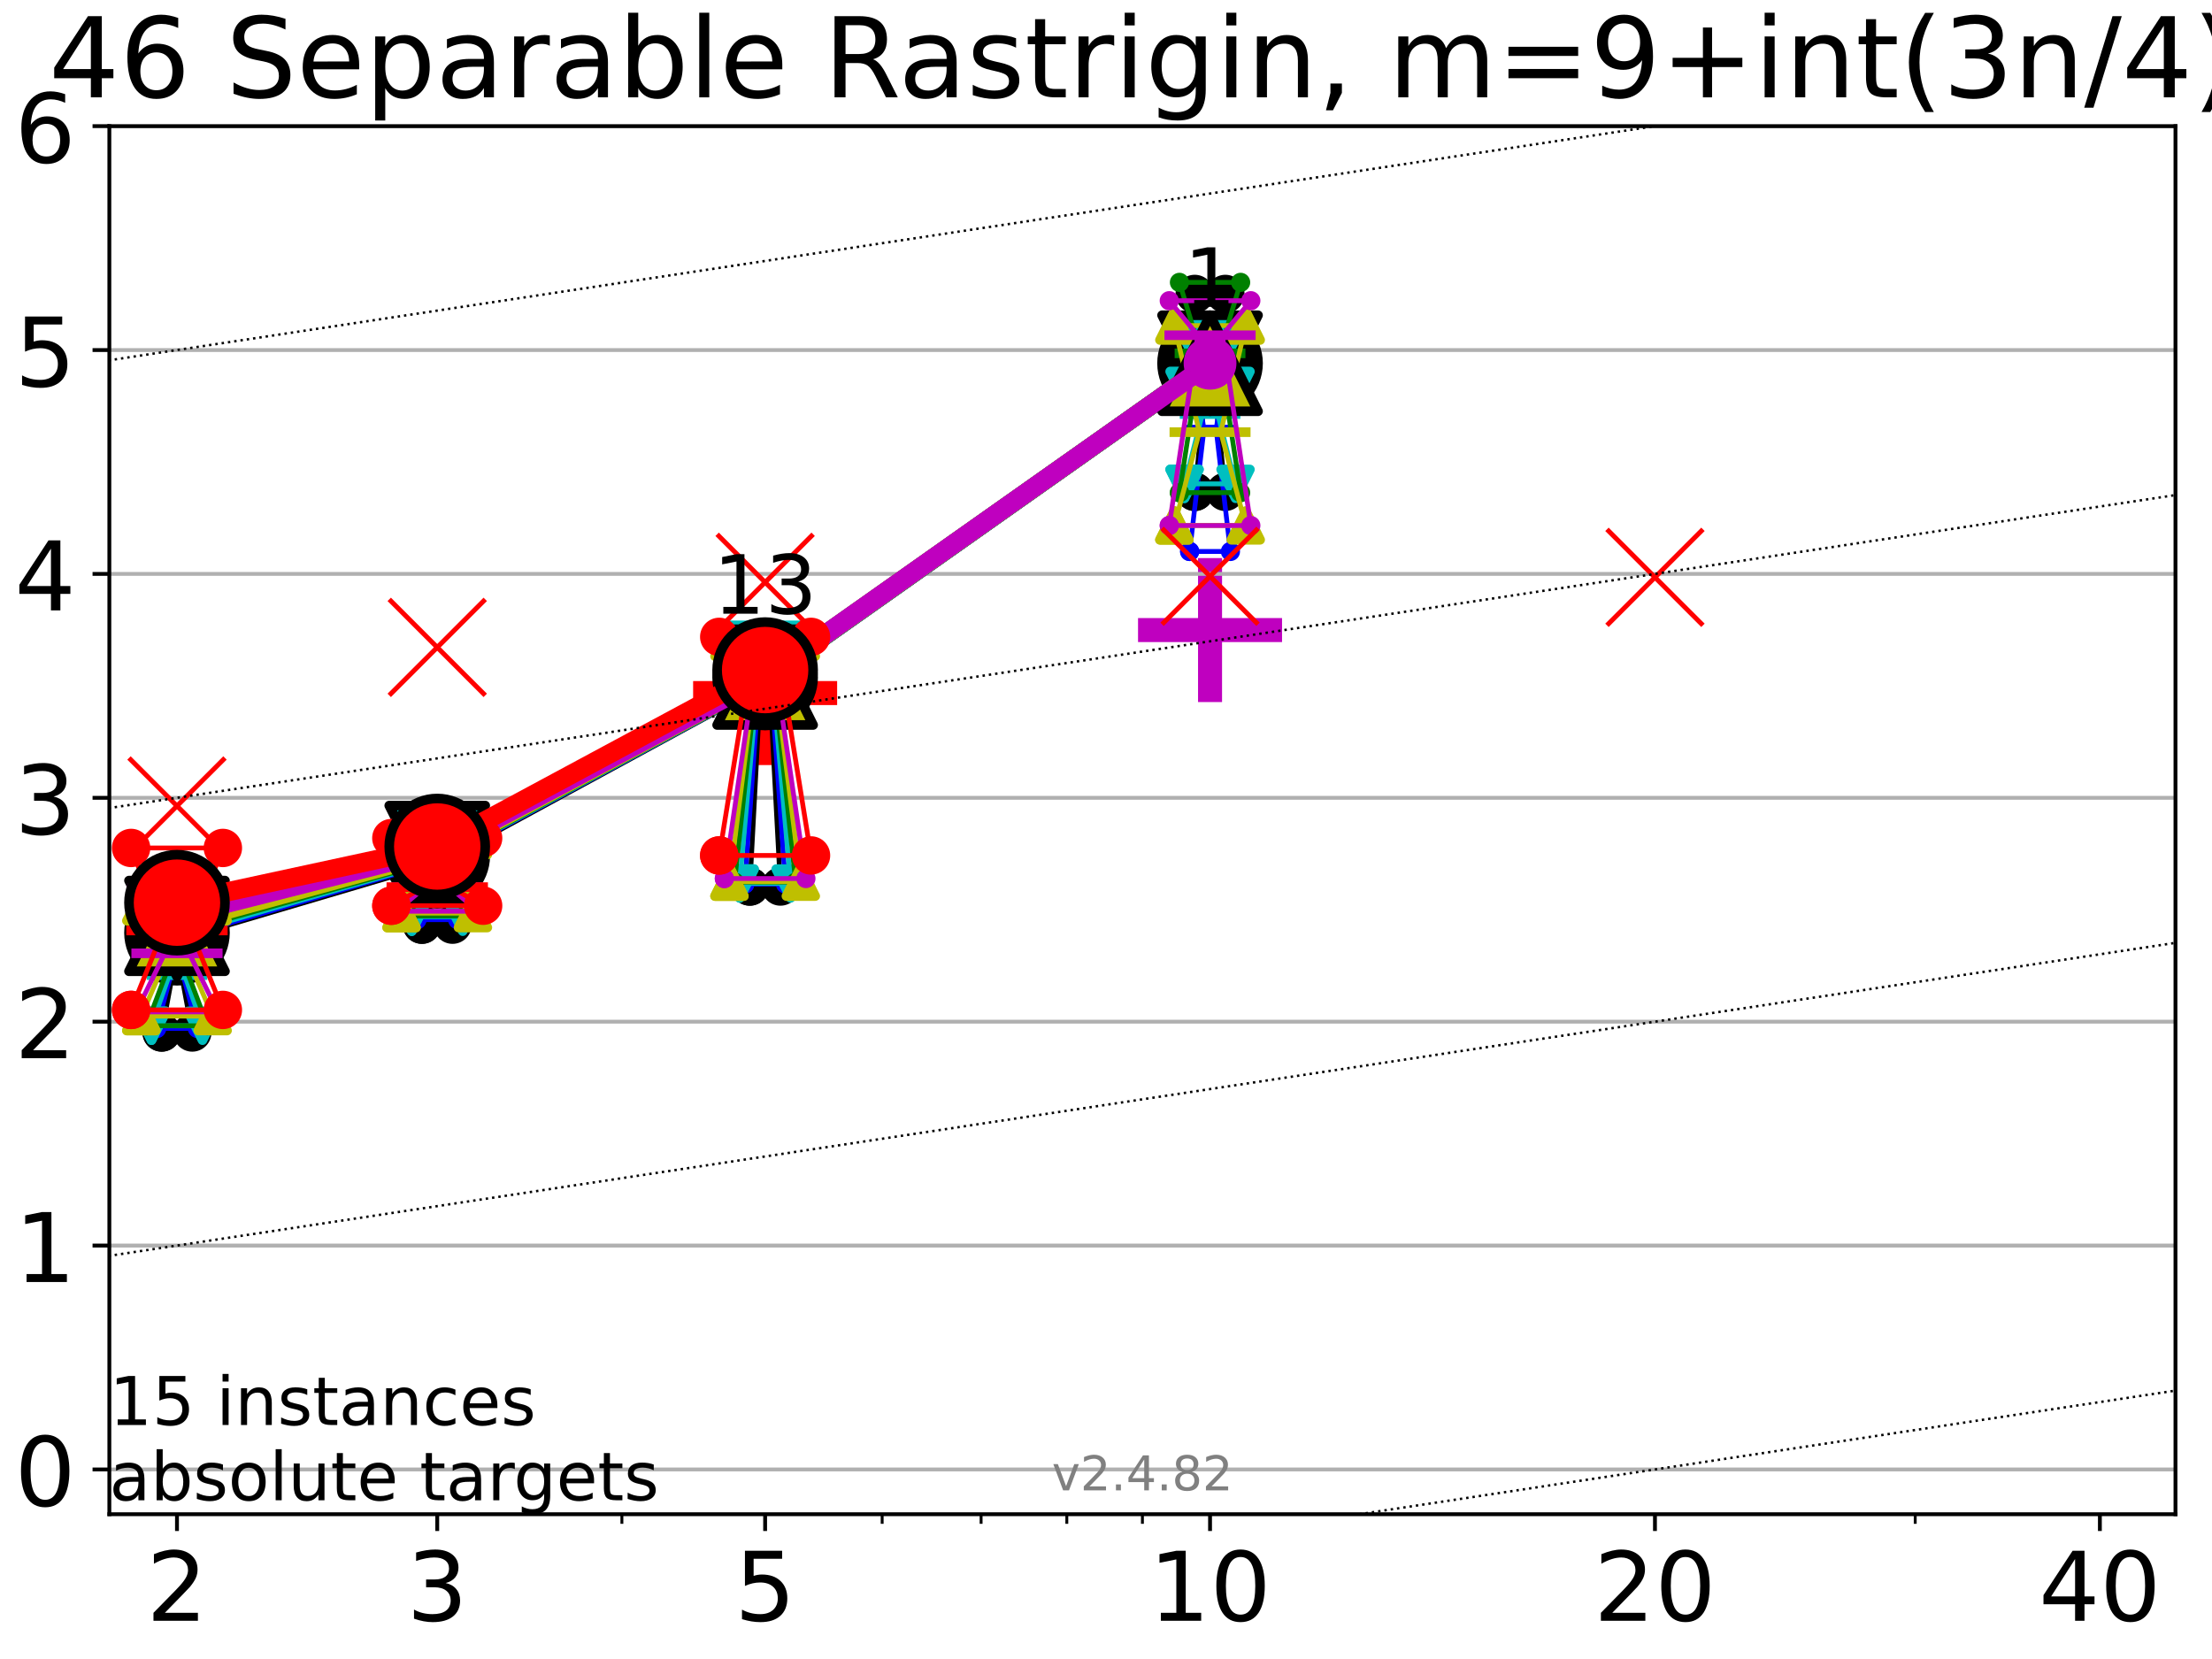 <?xml version="1.0" encoding="utf-8" standalone="no"?>
<!DOCTYPE svg PUBLIC "-//W3C//DTD SVG 1.1//EN"
  "http://www.w3.org/Graphics/SVG/1.1/DTD/svg11.dtd">
<!-- Created with matplotlib (https://matplotlib.org/) -->
<svg height="345.6pt" version="1.1" viewBox="0 0 460.8 345.6" width="460.8pt" xmlns="http://www.w3.org/2000/svg" xmlns:xlink="http://www.w3.org/1999/xlink">
 <defs>
  <style type="text/css">*{stroke-linecap:butt;stroke-linejoin:round;}</style>
 </defs>
 <g id="figure_1">
  <g id="patch_1">
   <path d="M 0 345.6 
L 460.8 345.6 
L 460.8 0 
L 0 0 
z
" style="fill:#ffffff;"/>
  </g>
  <g id="axes_1">
   <g id="patch_2">
    <path d="M 22.78 315.44 
L 453.192 315.44 
L 453.192 26.28 
L 22.78 26.28 
z
" style="fill:#ffffff;"/>
   </g>
   <g id="line2d_1">
    <defs>
     <path d="M -15 0 
L 15 0 
M 0 15 
L 0 -15 
" id="mbe9a83516a" style="stroke:#ff0000;stroke-width:5;"/>
    </defs>
    <g clip-path="url(#pb67a424005)">
     <use style="fill:#ff0000;stroke:#ff0000;stroke-width:5;" x="159.39" xlink:href="#mbe9a83516a" y="144.378"/>
    </g>
   </g>
   <g id="line2d_2">
    <defs>
     <path d="M -15 0 
L 15 0 
M 0 15 
L 0 -15 
" id="m7397e484c7" style="stroke:#bf00bf;stroke-width:5;"/>
    </defs>
    <g clip-path="url(#pb67a424005)">
     <use style="fill:#bf00bf;stroke:#bf00bf;stroke-width:5;" x="252.074" xlink:href="#m7397e484c7" y="131.256"/>
    </g>
   </g>
   <g id="matplotlib.axis_1">
    <g id="xtick_1">
     <g id="line2d_3">
      <defs>
       <path d="M 0 0 
L 0 3.5 
" id="mf6d2f1ae87" style="stroke:#000000;stroke-width:0.8;"/>
      </defs>
      <g>
       <use style="stroke:#000000;stroke-width:0.8;" x="36.868" xlink:href="#mf6d2f1ae87" y="315.44"/>
      </g>
     </g>
     <g id="text_1">
      <!-- 2 -->
      <g transform="translate(30.506 337.637)scale(0.2 -0.2)">
       <defs>
        <path d="M 19.188 8.297 
L 53.609 8.297 
L 53.609 0 
L 7.328 0 
L 7.328 8.297 
Q 12.938 14.109 22.625 23.891 
Q 32.328 33.688 34.812 36.531 
Q 39.547 41.844 41.422 45.531 
Q 43.312 49.219 43.312 52.781 
Q 43.312 58.594 39.234 62.25 
Q 35.156 65.922 28.609 65.922 
Q 23.969 65.922 18.812 64.312 
Q 13.672 62.703 7.812 59.422 
L 7.812 69.391 
Q 13.766 71.781 18.938 73 
Q 24.125 74.219 28.422 74.219 
Q 39.75 74.219 46.484 68.547 
Q 53.219 62.891 53.219 53.422 
Q 53.219 48.922 51.531 44.891 
Q 49.859 40.875 45.406 35.406 
Q 44.188 33.984 37.641 27.219 
Q 31.109 20.453 19.188 8.297 
z
" id="DejaVuSans-50"/>
       </defs>
       <use xlink:href="#DejaVuSans-50"/>
      </g>
     </g>
    </g>
    <g id="xtick_2">
     <g id="line2d_4">
      <g>
       <use style="stroke:#000000;stroke-width:0.8;" x="91.085" xlink:href="#mf6d2f1ae87" y="315.44"/>
      </g>
     </g>
     <g id="text_2">
      <!-- 3 -->
      <g transform="translate(84.723 337.637)scale(0.2 -0.2)">
       <defs>
        <path d="M 40.578 39.312 
Q 47.656 37.797 51.625 33 
Q 55.609 28.219 55.609 21.188 
Q 55.609 10.406 48.188 4.484 
Q 40.766 -1.422 27.094 -1.422 
Q 22.516 -1.422 17.656 -0.516 
Q 12.797 0.391 7.625 2.203 
L 7.625 11.719 
Q 11.719 9.328 16.594 8.109 
Q 21.484 6.891 26.812 6.891 
Q 36.078 6.891 40.938 10.547 
Q 45.797 14.203 45.797 21.188 
Q 45.797 27.641 41.281 31.266 
Q 36.766 34.906 28.719 34.906 
L 20.219 34.906 
L 20.219 43.016 
L 29.109 43.016 
Q 36.375 43.016 40.234 45.922 
Q 44.094 48.828 44.094 54.297 
Q 44.094 59.906 40.109 62.906 
Q 36.141 65.922 28.719 65.922 
Q 24.656 65.922 20.016 65.031 
Q 15.375 64.156 9.812 62.312 
L 9.812 71.094 
Q 15.438 72.656 20.344 73.438 
Q 25.25 74.219 29.594 74.219 
Q 40.828 74.219 47.359 69.109 
Q 53.906 64.016 53.906 55.328 
Q 53.906 49.266 50.438 45.094 
Q 46.969 40.922 40.578 39.312 
z
" id="DejaVuSans-51"/>
       </defs>
       <use xlink:href="#DejaVuSans-51"/>
      </g>
     </g>
    </g>
    <g id="xtick_3">
     <g id="line2d_5">
      <g>
       <use style="stroke:#000000;stroke-width:0.8;" x="159.39" xlink:href="#mf6d2f1ae87" y="315.44"/>
      </g>
     </g>
     <g id="text_3">
      <!-- 5 -->
      <g transform="translate(153.028 337.637)scale(0.2 -0.2)">
       <defs>
        <path d="M 10.797 72.906 
L 49.516 72.906 
L 49.516 64.594 
L 19.828 64.594 
L 19.828 46.734 
Q 21.969 47.469 24.109 47.828 
Q 26.266 48.188 28.422 48.188 
Q 40.625 48.188 47.75 41.5 
Q 54.891 34.812 54.891 23.391 
Q 54.891 11.625 47.562 5.094 
Q 40.234 -1.422 26.906 -1.422 
Q 22.312 -1.422 17.547 -0.641 
Q 12.797 0.141 7.719 1.703 
L 7.719 11.625 
Q 12.109 9.234 16.797 8.062 
Q 21.484 6.891 26.703 6.891 
Q 35.156 6.891 40.078 11.328 
Q 45.016 15.766 45.016 23.391 
Q 45.016 31 40.078 35.438 
Q 35.156 39.891 26.703 39.891 
Q 22.75 39.891 18.812 39.016 
Q 14.891 38.141 10.797 36.281 
z
" id="DejaVuSans-53"/>
       </defs>
       <use xlink:href="#DejaVuSans-53"/>
      </g>
     </g>
    </g>
    <g id="xtick_4">
     <g id="line2d_6">
      <g>
       <use style="stroke:#000000;stroke-width:0.8;" x="252.074" xlink:href="#mf6d2f1ae87" y="315.44"/>
      </g>
     </g>
     <g id="text_4">
      <!-- 10 -->
      <g transform="translate(239.349 337.637)scale(0.2 -0.2)">
       <defs>
        <path d="M 12.406 8.297 
L 28.516 8.297 
L 28.516 63.922 
L 10.984 60.406 
L 10.984 69.391 
L 28.422 72.906 
L 38.281 72.906 
L 38.281 8.297 
L 54.391 8.297 
L 54.391 0 
L 12.406 0 
z
" id="DejaVuSans-49"/>
        <path d="M 31.781 66.406 
Q 24.172 66.406 20.328 58.906 
Q 16.5 51.422 16.5 36.375 
Q 16.5 21.391 20.328 13.891 
Q 24.172 6.391 31.781 6.391 
Q 39.453 6.391 43.281 13.891 
Q 47.125 21.391 47.125 36.375 
Q 47.125 51.422 43.281 58.906 
Q 39.453 66.406 31.781 66.406 
z
M 31.781 74.219 
Q 44.047 74.219 50.516 64.516 
Q 56.984 54.828 56.984 36.375 
Q 56.984 17.969 50.516 8.266 
Q 44.047 -1.422 31.781 -1.422 
Q 19.531 -1.422 13.062 8.266 
Q 6.594 17.969 6.594 36.375 
Q 6.594 54.828 13.062 64.516 
Q 19.531 74.219 31.781 74.219 
z
" id="DejaVuSans-48"/>
       </defs>
       <use xlink:href="#DejaVuSans-49"/>
       <use x="63.623" xlink:href="#DejaVuSans-48"/>
      </g>
     </g>
    </g>
    <g id="xtick_5">
     <g id="line2d_7">
      <g>
       <use style="stroke:#000000;stroke-width:0.8;" x="344.758" xlink:href="#mf6d2f1ae87" y="315.44"/>
      </g>
     </g>
     <g id="text_5">
      <!-- 20 -->
      <g transform="translate(332.033 337.637)scale(0.2 -0.2)">
       <use xlink:href="#DejaVuSans-50"/>
       <use x="63.623" xlink:href="#DejaVuSans-48"/>
      </g>
     </g>
    </g>
    <g id="xtick_6">
     <g id="line2d_8">
      <g>
       <use style="stroke:#000000;stroke-width:0.8;" x="437.443" xlink:href="#mf6d2f1ae87" y="315.44"/>
      </g>
     </g>
     <g id="text_6">
      <!-- 40 -->
      <g transform="translate(424.718 337.637)scale(0.2 -0.2)">
       <defs>
        <path d="M 37.797 64.312 
L 12.891 25.391 
L 37.797 25.391 
z
M 35.203 72.906 
L 47.609 72.906 
L 47.609 25.391 
L 58.016 25.391 
L 58.016 17.188 
L 47.609 17.188 
L 47.609 0 
L 37.797 0 
L 37.797 17.188 
L 4.891 17.188 
L 4.891 26.703 
z
" id="DejaVuSans-52"/>
       </defs>
       <use xlink:href="#DejaVuSans-52"/>
       <use x="63.623" xlink:href="#DejaVuSans-48"/>
      </g>
     </g>
    </g>
    <g id="xtick_7">
     <g id="line2d_9">
      <defs>
       <path d="M 0 0 
L 0 2 
" id="m56eef289e1" style="stroke:#000000;stroke-width:0.6;"/>
      </defs>
      <g>
       <use style="stroke:#000000;stroke-width:0.6;" x="129.552" xlink:href="#m56eef289e1" y="315.44"/>
      </g>
     </g>
    </g>
    <g id="xtick_8">
     <g id="line2d_10">
      <g>
       <use style="stroke:#000000;stroke-width:0.6;" x="183.769" xlink:href="#m56eef289e1" y="315.44"/>
      </g>
     </g>
    </g>
    <g id="xtick_9">
     <g id="line2d_11">
      <g>
       <use style="stroke:#000000;stroke-width:0.6;" x="204.381" xlink:href="#m56eef289e1" y="315.44"/>
      </g>
     </g>
    </g>
    <g id="xtick_10">
     <g id="line2d_12">
      <g>
       <use style="stroke:#000000;stroke-width:0.6;" x="222.237" xlink:href="#m56eef289e1" y="315.44"/>
      </g>
     </g>
    </g>
    <g id="xtick_11">
     <g id="line2d_13">
      <g>
       <use style="stroke:#000000;stroke-width:0.6;" x="237.986" xlink:href="#m56eef289e1" y="315.44"/>
      </g>
     </g>
    </g>
    <g id="xtick_12">
     <g id="line2d_14">
      <g>
       <use style="stroke:#000000;stroke-width:0.6;" x="398.975" xlink:href="#m56eef289e1" y="315.44"/>
      </g>
     </g>
    </g>
   </g>
   <g id="matplotlib.axis_2">
    <g id="ytick_1">
     <g id="line2d_15">
      <path clip-path="url(#pb67a424005)" d="M 22.78 306.112 
L 453.192 306.112 
" style="fill:none;stroke:#b0b0b0;stroke-linecap:square;stroke-width:0.8;"/>
     </g>
     <g id="line2d_16">
      <defs>
       <path d="M 0 0 
L -3.5 0 
" id="m1f08e24b60" style="stroke:#000000;stroke-width:0.8;"/>
      </defs>
      <g>
       <use style="stroke:#000000;stroke-width:0.8;" x="22.78" xlink:href="#m1f08e24b60" y="306.112"/>
      </g>
     </g>
     <g id="text_7">
      <!-- 0 -->
      <g transform="translate(3.055 313.711)scale(0.2 -0.2)">
       <use xlink:href="#DejaVuSans-48"/>
      </g>
     </g>
    </g>
    <g id="ytick_2">
     <g id="line2d_17">
      <path clip-path="url(#pb67a424005)" d="M 22.78 259.474 
L 453.192 259.474 
" style="fill:none;stroke:#b0b0b0;stroke-linecap:square;stroke-width:0.8;"/>
     </g>
     <g id="line2d_18">
      <g>
       <use style="stroke:#000000;stroke-width:0.8;" x="22.78" xlink:href="#m1f08e24b60" y="259.474"/>
      </g>
     </g>
     <g id="text_8">
      <!-- 1 -->
      <g transform="translate(3.055 267.072)scale(0.2 -0.2)">
       <use xlink:href="#DejaVuSans-49"/>
      </g>
     </g>
    </g>
    <g id="ytick_3">
     <g id="line2d_19">
      <path clip-path="url(#pb67a424005)" d="M 22.78 212.835 
L 453.192 212.835 
" style="fill:none;stroke:#b0b0b0;stroke-linecap:square;stroke-width:0.8;"/>
     </g>
     <g id="line2d_20">
      <g>
       <use style="stroke:#000000;stroke-width:0.8;" x="22.78" xlink:href="#m1f08e24b60" y="212.835"/>
      </g>
     </g>
     <g id="text_9">
      <!-- 2 -->
      <g transform="translate(3.055 220.433)scale(0.2 -0.2)">
       <use xlink:href="#DejaVuSans-50"/>
      </g>
     </g>
    </g>
    <g id="ytick_4">
     <g id="line2d_21">
      <path clip-path="url(#pb67a424005)" d="M 22.78 166.196 
L 453.192 166.196 
" style="fill:none;stroke:#b0b0b0;stroke-linecap:square;stroke-width:0.8;"/>
     </g>
     <g id="line2d_22">
      <g>
       <use style="stroke:#000000;stroke-width:0.8;" x="22.78" xlink:href="#m1f08e24b60" y="166.196"/>
      </g>
     </g>
     <g id="text_10">
      <!-- 3 -->
      <g transform="translate(3.055 173.795)scale(0.2 -0.2)">
       <use xlink:href="#DejaVuSans-51"/>
      </g>
     </g>
    </g>
    <g id="ytick_5">
     <g id="line2d_23">
      <path clip-path="url(#pb67a424005)" d="M 22.78 119.557 
L 453.192 119.557 
" style="fill:none;stroke:#b0b0b0;stroke-linecap:square;stroke-width:0.8;"/>
     </g>
     <g id="line2d_24">
      <g>
       <use style="stroke:#000000;stroke-width:0.8;" x="22.78" xlink:href="#m1f08e24b60" y="119.557"/>
      </g>
     </g>
     <g id="text_11">
      <!-- 4 -->
      <g transform="translate(3.055 127.156)scale(0.2 -0.2)">
       <use xlink:href="#DejaVuSans-52"/>
      </g>
     </g>
    </g>
    <g id="ytick_6">
     <g id="line2d_25">
      <path clip-path="url(#pb67a424005)" d="M 22.78 72.919 
L 453.192 72.919 
" style="fill:none;stroke:#b0b0b0;stroke-linecap:square;stroke-width:0.8;"/>
     </g>
     <g id="line2d_26">
      <g>
       <use style="stroke:#000000;stroke-width:0.8;" x="22.78" xlink:href="#m1f08e24b60" y="72.919"/>
      </g>
     </g>
     <g id="text_12">
      <!-- 5 -->
      <g transform="translate(3.055 80.517)scale(0.2 -0.2)">
       <use xlink:href="#DejaVuSans-53"/>
      </g>
     </g>
    </g>
    <g id="ytick_7">
     <g id="line2d_27">
      <path clip-path="url(#pb67a424005)" d="M 22.78 26.28 
L 453.192 26.28 
" style="fill:none;stroke:#b0b0b0;stroke-linecap:square;stroke-width:0.8;"/>
     </g>
     <g id="line2d_28">
      <g>
       <use style="stroke:#000000;stroke-width:0.8;" x="22.78" xlink:href="#m1f08e24b60" y="26.28"/>
      </g>
     </g>
     <g id="text_13">
      <!-- 6 -->
      <g transform="translate(3.055 33.878)scale(0.2 -0.2)">
       <defs>
        <path d="M 33.016 40.375 
Q 26.375 40.375 22.484 35.828 
Q 18.609 31.297 18.609 23.391 
Q 18.609 15.531 22.484 10.953 
Q 26.375 6.391 33.016 6.391 
Q 39.656 6.391 43.531 10.953 
Q 47.406 15.531 47.406 23.391 
Q 47.406 31.297 43.531 35.828 
Q 39.656 40.375 33.016 40.375 
z
M 52.594 71.297 
L 52.594 62.312 
Q 48.875 64.062 45.094 64.984 
Q 41.312 65.922 37.594 65.922 
Q 27.828 65.922 22.672 59.328 
Q 17.531 52.734 16.797 39.406 
Q 19.672 43.656 24.016 45.922 
Q 28.375 48.188 33.594 48.188 
Q 44.578 48.188 50.953 41.516 
Q 57.328 34.859 57.328 23.391 
Q 57.328 12.156 50.688 5.359 
Q 44.047 -1.422 33.016 -1.422 
Q 20.359 -1.422 13.672 8.266 
Q 6.984 17.969 6.984 36.375 
Q 6.984 53.656 15.188 63.938 
Q 23.391 74.219 37.203 74.219 
Q 40.922 74.219 44.703 73.484 
Q 48.484 72.75 52.594 71.297 
z
" id="DejaVuSans-54"/>
       </defs>
       <use xlink:href="#DejaVuSans-54"/>
      </g>
     </g>
    </g>
   </g>
   <g id="line2d_29">
    <path clip-path="url(#pb67a424005)" d="M 33.682 215.082 
L 35.912 203.126 
L 33.682 189.796 
L 40.054 189.796 
L 37.824 203.126 
L 40.054 215.082 
L 33.682 215.082 
" style="fill:none;stroke:#000000;stroke-linecap:square;"/>
   </g>
   <g id="line2d_30">
    <path clip-path="url(#pb67a424005)" d="M 33.682 215.082 
L 40.054 215.082 
L 40.054 189.796 
L 33.682 189.796 
L 33.682 215.082 
" style="fill:none;"/>
    <defs>
     <path d="M 0 3 
C 0.796 3 1.559 2.684 2.121 2.121 
C 2.684 1.559 3 0.796 3 0 
C 3 -0.796 2.684 -1.559 2.121 -2.121 
C 1.559 -2.684 0.796 -3 0 -3 
C -0.796 -3 -1.559 -2.684 -2.121 -2.121 
C -2.684 -1.559 -3 -0.796 -3 0 
C -3 0.796 -2.684 1.559 -2.121 2.121 
C -1.559 2.684 -0.796 3 0 3 
z
" id="m617587fb8a" style="stroke:#000000;stroke-width:2;"/>
    </defs>
    <g clip-path="url(#pb67a424005)">
     <use style="stroke:#000000;stroke-width:2;" x="33.682" xlink:href="#m617587fb8a" y="215.082"/>
     <use style="stroke:#000000;stroke-width:2;" x="40.054" xlink:href="#m617587fb8a" y="215.082"/>
     <use style="stroke:#000000;stroke-width:2;" x="40.054" xlink:href="#m617587fb8a" y="189.796"/>
     <use style="stroke:#000000;stroke-width:2;" x="33.682" xlink:href="#m617587fb8a" y="189.796"/>
     <use style="stroke:#000000;stroke-width:2;" x="33.682" xlink:href="#m617587fb8a" y="215.082"/>
    </g>
   </g>
   <g id="line2d_31">
    <path clip-path="url(#pb67a424005)" d="M 33.682 203.126 
L 40.054 203.126 
" style="fill:none;stroke:#000000;stroke-linecap:square;stroke-width:2;"/>
   </g>
   <g id="line2d_32">
    <path clip-path="url(#pb67a424005)" d="M 87.899 192.623 
L 90.129 186.262 
L 87.899 175.705 
L 94.271 175.705 
L 92.041 186.262 
L 94.271 192.623 
L 87.899 192.623 
" style="fill:none;stroke:#000000;stroke-linecap:square;"/>
   </g>
   <g id="line2d_33">
    <path clip-path="url(#pb67a424005)" d="M 87.899 192.623 
L 94.271 192.623 
L 94.271 175.705 
L 87.899 175.705 
L 87.899 192.623 
" style="fill:none;"/>
    <g clip-path="url(#pb67a424005)">
     <use style="stroke:#000000;stroke-width:2;" x="87.899" xlink:href="#m617587fb8a" y="192.623"/>
     <use style="stroke:#000000;stroke-width:2;" x="94.271" xlink:href="#m617587fb8a" y="192.623"/>
     <use style="stroke:#000000;stroke-width:2;" x="94.271" xlink:href="#m617587fb8a" y="175.705"/>
     <use style="stroke:#000000;stroke-width:2;" x="87.899" xlink:href="#m617587fb8a" y="175.705"/>
     <use style="stroke:#000000;stroke-width:2;" x="87.899" xlink:href="#m617587fb8a" y="192.623"/>
    </g>
   </g>
   <g id="line2d_34">
    <path clip-path="url(#pb67a424005)" d="M 87.899 186.262 
L 94.271 186.262 
" style="fill:none;stroke:#000000;stroke-linecap:square;stroke-width:2;"/>
   </g>
   <g id="line2d_35">
    <path clip-path="url(#pb67a424005)" d="M 156.204 184.675 
L 158.434 142.675 
L 156.204 133.31 
L 162.576 133.31 
L 160.346 142.675 
L 162.576 184.675 
L 156.204 184.675 
" style="fill:none;stroke:#000000;stroke-linecap:square;"/>
   </g>
   <g id="line2d_36">
    <path clip-path="url(#pb67a424005)" d="M 156.204 184.675 
L 162.576 184.675 
L 162.576 133.31 
L 156.204 133.31 
L 156.204 184.675 
" style="fill:none;"/>
    <g clip-path="url(#pb67a424005)">
     <use style="stroke:#000000;stroke-width:2;" x="156.204" xlink:href="#m617587fb8a" y="184.675"/>
     <use style="stroke:#000000;stroke-width:2;" x="162.576" xlink:href="#m617587fb8a" y="184.675"/>
     <use style="stroke:#000000;stroke-width:2;" x="162.576" xlink:href="#m617587fb8a" y="133.31"/>
     <use style="stroke:#000000;stroke-width:2;" x="156.204" xlink:href="#m617587fb8a" y="133.31"/>
     <use style="stroke:#000000;stroke-width:2;" x="156.204" xlink:href="#m617587fb8a" y="184.675"/>
    </g>
   </g>
   <g id="line2d_37">
    <path clip-path="url(#pb67a424005)" d="M 156.204 142.675 
L 162.576 142.675 
" style="fill:none;stroke:#000000;stroke-linecap:square;stroke-width:2;"/>
   </g>
   <g id="line2d_38">
    <path clip-path="url(#pb67a424005)" d="M 248.888 102.457 
L 251.118 81.303 
L 248.888 61.239 
L 255.26 61.239 
L 253.03 81.303 
L 255.26 102.457 
L 248.888 102.457 
" style="fill:none;stroke:#000000;stroke-linecap:square;"/>
   </g>
   <g id="line2d_39">
    <path clip-path="url(#pb67a424005)" d="M 248.888 102.457 
L 255.26 102.457 
L 255.26 61.239 
L 248.888 61.239 
L 248.888 102.457 
" style="fill:none;"/>
    <g clip-path="url(#pb67a424005)">
     <use style="stroke:#000000;stroke-width:2;" x="248.888" xlink:href="#m617587fb8a" y="102.457"/>
     <use style="stroke:#000000;stroke-width:2;" x="255.26" xlink:href="#m617587fb8a" y="102.457"/>
     <use style="stroke:#000000;stroke-width:2;" x="255.26" xlink:href="#m617587fb8a" y="61.239"/>
     <use style="stroke:#000000;stroke-width:2;" x="248.888" xlink:href="#m617587fb8a" y="61.239"/>
     <use style="stroke:#000000;stroke-width:2;" x="248.888" xlink:href="#m617587fb8a" y="102.457"/>
    </g>
   </g>
   <g id="line2d_40">
    <path clip-path="url(#pb67a424005)" d="M 248.888 81.303 
L 255.26 81.303 
" style="fill:none;stroke:#000000;stroke-linecap:square;stroke-width:2;"/>
   </g>
   <g id="line2d_41">
    <path clip-path="url(#pb67a424005)" d="M 36.868 194.311 
L 91.085 178.276 
" style="fill:none;stroke:#000000;stroke-linecap:square;stroke-width:4;"/>
   </g>
   <g id="line2d_42">
    <path clip-path="url(#pb67a424005)" d="M 91.085 178.276 
L 159.39 141.139 
" style="fill:none;stroke:#000000;stroke-linecap:square;stroke-width:4;"/>
   </g>
   <g id="line2d_43">
    <path clip-path="url(#pb67a424005)" d="M 159.39 141.139 
L 252.074 75.675 
" style="fill:none;stroke:#000000;stroke-linecap:square;stroke-width:4;"/>
   </g>
   <g id="line2d_44">
    <path clip-path="url(#pb67a424005)" d="M 36.868 194.311 
L 91.085 178.276 
L 159.39 141.139 
L 252.074 75.675 
" style="fill:none;"/>
    <defs>
     <path d="M 0 10 
C 2.652 10 5.196 8.946 7.071 7.071 
C 8.946 5.196 10 2.652 10 0 
C 10 -2.652 8.946 -5.196 7.071 -7.071 
C 5.196 -8.946 2.652 -10 0 -10 
C -2.652 -10 -5.196 -8.946 -7.071 -7.071 
C -8.946 -5.196 -10 -2.652 -10 0 
C -10 2.652 -8.946 5.196 -7.071 7.071 
C -5.196 8.946 -2.652 10 0 10 
z
" id="m34555a80df" style="stroke:#000000;stroke-width:2;"/>
    </defs>
    <g clip-path="url(#pb67a424005)">
     <use style="stroke:#000000;stroke-width:2;" x="36.868" xlink:href="#m34555a80df" y="194.311"/>
     <use style="stroke:#000000;stroke-width:2;" x="91.085" xlink:href="#m34555a80df" y="178.276"/>
     <use style="stroke:#000000;stroke-width:2;" x="159.39" xlink:href="#m34555a80df" y="141.139"/>
     <use style="stroke:#000000;stroke-width:2;" x="252.074" xlink:href="#m34555a80df" y="75.675"/>
    </g>
   </g>
   <g id="line2d_45">
    <path clip-path="url(#pb67a424005)" d="M 32.62 214.25 
L 35.594 203.126 
L 32.62 189.578 
L 41.116 189.578 
L 38.143 203.126 
L 41.116 214.25 
L 32.62 214.25 
" style="fill:none;stroke:#0000ff;stroke-linecap:square;"/>
   </g>
   <g id="line2d_46">
    <path clip-path="url(#pb67a424005)" d="M 32.62 214.25 
L 41.116 214.25 
L 41.116 189.578 
L 32.62 189.578 
L 32.62 214.25 
" style="fill:none;"/>
    <defs>
     <path d="M 0 1.5 
C 0.398 1.5 0.779 1.342 1.061 1.061 
C 1.342 0.779 1.5 0.398 1.5 0 
C 1.5 -0.398 1.342 -0.779 1.061 -1.061 
C 0.779 -1.342 0.398 -1.5 0 -1.5 
C -0.398 -1.5 -0.779 -1.342 -1.061 -1.061 
C -1.342 -0.779 -1.5 -0.398 -1.5 0 
C -1.5 0.398 -1.342 0.779 -1.061 1.061 
C -0.779 1.342 -0.398 1.5 0 1.5 
z
" id="mf9c47fe3a0" style="stroke:#0000ff;"/>
    </defs>
    <g clip-path="url(#pb67a424005)">
     <use style="fill:#0000ff;stroke:#0000ff;" x="32.62" xlink:href="#mf9c47fe3a0" y="214.25"/>
     <use style="fill:#0000ff;stroke:#0000ff;" x="41.116" xlink:href="#mf9c47fe3a0" y="214.25"/>
     <use style="fill:#0000ff;stroke:#0000ff;" x="41.116" xlink:href="#mf9c47fe3a0" y="189.578"/>
     <use style="fill:#0000ff;stroke:#0000ff;" x="32.62" xlink:href="#mf9c47fe3a0" y="189.578"/>
     <use style="fill:#0000ff;stroke:#0000ff;" x="32.62" xlink:href="#mf9c47fe3a0" y="214.25"/>
    </g>
   </g>
   <g id="line2d_47">
    <path clip-path="url(#pb67a424005)" d="M 32.62 203.126 
L 41.116 203.126 
" style="fill:none;stroke:#0000ff;stroke-linecap:square;stroke-width:2;"/>
   </g>
   <g id="line2d_48">
    <path clip-path="url(#pb67a424005)" d="M 86.837 191.592 
L 89.811 185.113 
L 86.837 175.482 
L 95.333 175.482 
L 92.359 185.113 
L 95.333 191.592 
L 86.837 191.592 
" style="fill:none;stroke:#0000ff;stroke-linecap:square;"/>
   </g>
   <g id="line2d_49">
    <path clip-path="url(#pb67a424005)" d="M 86.837 191.592 
L 95.333 191.592 
L 95.333 175.482 
L 86.837 175.482 
L 86.837 191.592 
" style="fill:none;"/>
    <g clip-path="url(#pb67a424005)">
     <use style="fill:#0000ff;stroke:#0000ff;" x="86.837" xlink:href="#mf9c47fe3a0" y="191.592"/>
     <use style="fill:#0000ff;stroke:#0000ff;" x="95.333" xlink:href="#mf9c47fe3a0" y="191.592"/>
     <use style="fill:#0000ff;stroke:#0000ff;" x="95.333" xlink:href="#mf9c47fe3a0" y="175.482"/>
     <use style="fill:#0000ff;stroke:#0000ff;" x="86.837" xlink:href="#mf9c47fe3a0" y="175.482"/>
     <use style="fill:#0000ff;stroke:#0000ff;" x="86.837" xlink:href="#mf9c47fe3a0" y="191.592"/>
    </g>
   </g>
   <g id="line2d_50">
    <path clip-path="url(#pb67a424005)" d="M 86.837 185.113 
L 95.333 185.113 
" style="fill:none;stroke:#0000ff;stroke-linecap:square;stroke-width:2;"/>
   </g>
   <g id="line2d_51">
    <path clip-path="url(#pb67a424005)" d="M 155.142 184.174 
L 158.116 142.587 
L 155.142 132.736 
L 163.638 132.736 
L 160.665 142.587 
L 163.638 184.174 
L 155.142 184.174 
" style="fill:none;stroke:#0000ff;stroke-linecap:square;"/>
   </g>
   <g id="line2d_52">
    <path clip-path="url(#pb67a424005)" d="M 155.142 184.174 
L 163.638 184.174 
L 163.638 132.736 
L 155.142 132.736 
L 155.142 184.174 
" style="fill:none;"/>
    <g clip-path="url(#pb67a424005)">
     <use style="fill:#0000ff;stroke:#0000ff;" x="155.142" xlink:href="#mf9c47fe3a0" y="184.174"/>
     <use style="fill:#0000ff;stroke:#0000ff;" x="163.638" xlink:href="#mf9c47fe3a0" y="184.174"/>
     <use style="fill:#0000ff;stroke:#0000ff;" x="163.638" xlink:href="#mf9c47fe3a0" y="132.736"/>
     <use style="fill:#0000ff;stroke:#0000ff;" x="155.142" xlink:href="#mf9c47fe3a0" y="132.736"/>
     <use style="fill:#0000ff;stroke:#0000ff;" x="155.142" xlink:href="#mf9c47fe3a0" y="184.174"/>
    </g>
   </g>
   <g id="line2d_53">
    <path clip-path="url(#pb67a424005)" d="M 155.142 142.587 
L 163.638 142.587 
" style="fill:none;stroke:#0000ff;stroke-linecap:square;stroke-width:2;"/>
   </g>
   <g id="line2d_54">
    <path clip-path="url(#pb67a424005)" d="M 247.826 114.879 
L 250.8 89.485 
L 247.826 69.555 
L 256.322 69.555 
L 253.349 89.485 
L 256.322 114.879 
L 247.826 114.879 
" style="fill:none;stroke:#0000ff;stroke-linecap:square;"/>
   </g>
   <g id="line2d_55">
    <path clip-path="url(#pb67a424005)" d="M 247.826 114.879 
L 256.322 114.879 
L 256.322 69.555 
L 247.826 69.555 
L 247.826 114.879 
" style="fill:none;"/>
    <g clip-path="url(#pb67a424005)">
     <use style="fill:#0000ff;stroke:#0000ff;" x="247.826" xlink:href="#mf9c47fe3a0" y="114.879"/>
     <use style="fill:#0000ff;stroke:#0000ff;" x="256.322" xlink:href="#mf9c47fe3a0" y="114.879"/>
     <use style="fill:#0000ff;stroke:#0000ff;" x="256.322" xlink:href="#mf9c47fe3a0" y="69.555"/>
     <use style="fill:#0000ff;stroke:#0000ff;" x="247.826" xlink:href="#mf9c47fe3a0" y="69.555"/>
     <use style="fill:#0000ff;stroke:#0000ff;" x="247.826" xlink:href="#mf9c47fe3a0" y="114.879"/>
    </g>
   </g>
   <g id="line2d_56">
    <path clip-path="url(#pb67a424005)" d="M 247.826 89.485 
L 256.322 89.485 
" style="fill:none;stroke:#0000ff;stroke-linecap:square;stroke-width:2;"/>
   </g>
   <g id="line2d_57">
    <path clip-path="url(#pb67a424005)" d="M 36.868 193.951 
L 91.085 177.971 
" style="fill:none;stroke:#0000ff;stroke-linecap:square;stroke-width:4;"/>
   </g>
   <g id="line2d_58">
    <path clip-path="url(#pb67a424005)" d="M 91.085 177.971 
L 159.39 141.1 
" style="fill:none;stroke:#0000ff;stroke-linecap:square;stroke-width:4;"/>
   </g>
   <g id="line2d_59">
    <path clip-path="url(#pb67a424005)" d="M 159.39 141.1 
L 252.074 75.674 
" style="fill:none;stroke:#0000ff;stroke-linecap:square;stroke-width:4;"/>
   </g>
   <g id="line2d_60">
    <path clip-path="url(#pb67a424005)" d="M 36.868 193.951 
L 91.085 177.971 
L 159.39 141.1 
L 252.074 75.674 
" style="fill:none;"/>
    <defs>
     <path d="M 0 5 
C 1.326 5 2.598 4.473 3.536 3.536 
C 4.473 2.598 5 1.326 5 0 
C 5 -1.326 4.473 -2.598 3.536 -3.536 
C 2.598 -4.473 1.326 -5 0 -5 
C -1.326 -5 -2.598 -4.473 -3.536 -3.536 
C -4.473 -2.598 -5 -1.326 -5 0 
C -5 1.326 -4.473 2.598 -3.536 3.536 
C -2.598 4.473 -1.326 5 0 5 
z
" id="mc902af2f1f" style="stroke:#0000ff;"/>
    </defs>
    <g clip-path="url(#pb67a424005)">
     <use style="fill:#0000ff;stroke:#0000ff;" x="36.868" xlink:href="#mc902af2f1f" y="193.951"/>
     <use style="fill:#0000ff;stroke:#0000ff;" x="91.085" xlink:href="#mc902af2f1f" y="177.971"/>
     <use style="fill:#0000ff;stroke:#0000ff;" x="159.39" xlink:href="#mc902af2f1f" y="141.1"/>
     <use style="fill:#0000ff;stroke:#0000ff;" x="252.074" xlink:href="#mc902af2f1f" y="75.674"/>
    </g>
   </g>
   <g id="line2d_61">
    <path clip-path="url(#pb67a424005)" d="M 31.558 213.688 
L 35.275 203.126 
L 31.558 188.969 
L 42.178 188.969 
L 38.461 203.126 
L 42.178 213.688 
L 31.558 213.688 
" style="fill:none;stroke:#00bfbf;stroke-linecap:square;"/>
   </g>
   <g id="line2d_62">
    <path clip-path="url(#pb67a424005)" d="M 31.558 213.688 
L 42.178 213.688 
L 42.178 188.969 
L 31.558 188.969 
L 31.558 213.688 
" style="fill:none;"/>
    <defs>
     <path d="M -0 3 
L 3 -3 
L -3 -3 
z
" id="m38f4be436d" style="stroke:#00bfbf;stroke-linejoin:miter;stroke-width:2;"/>
    </defs>
    <g clip-path="url(#pb67a424005)">
     <use style="fill:#00bfbf;stroke:#00bfbf;stroke-linejoin:miter;stroke-width:2;" x="31.558" xlink:href="#m38f4be436d" y="213.688"/>
     <use style="fill:#00bfbf;stroke:#00bfbf;stroke-linejoin:miter;stroke-width:2;" x="42.178" xlink:href="#m38f4be436d" y="213.688"/>
     <use style="fill:#00bfbf;stroke:#00bfbf;stroke-linejoin:miter;stroke-width:2;" x="42.178" xlink:href="#m38f4be436d" y="188.969"/>
     <use style="fill:#00bfbf;stroke:#00bfbf;stroke-linejoin:miter;stroke-width:2;" x="31.558" xlink:href="#m38f4be436d" y="188.969"/>
     <use style="fill:#00bfbf;stroke:#00bfbf;stroke-linejoin:miter;stroke-width:2;" x="31.558" xlink:href="#m38f4be436d" y="213.688"/>
    </g>
   </g>
   <g id="line2d_63">
    <path clip-path="url(#pb67a424005)" d="M 31.558 203.126 
L 42.178 203.126 
" style="fill:none;stroke:#00bfbf;stroke-linecap:square;stroke-width:2;"/>
   </g>
   <g id="line2d_64">
    <path clip-path="url(#pb67a424005)" d="M 85.775 190.98 
L 89.492 185.113 
L 85.775 175.387 
L 96.395 175.387 
L 92.678 185.113 
L 96.395 190.98 
L 85.775 190.98 
" style="fill:none;stroke:#00bfbf;stroke-linecap:square;"/>
   </g>
   <g id="line2d_65">
    <path clip-path="url(#pb67a424005)" d="M 85.775 190.98 
L 96.395 190.98 
L 96.395 175.387 
L 85.775 175.387 
L 85.775 190.98 
" style="fill:none;"/>
    <g clip-path="url(#pb67a424005)">
     <use style="fill:#00bfbf;stroke:#00bfbf;stroke-linejoin:miter;stroke-width:2;" x="85.775" xlink:href="#m38f4be436d" y="190.98"/>
     <use style="fill:#00bfbf;stroke:#00bfbf;stroke-linejoin:miter;stroke-width:2;" x="96.395" xlink:href="#m38f4be436d" y="190.98"/>
     <use style="fill:#00bfbf;stroke:#00bfbf;stroke-linejoin:miter;stroke-width:2;" x="96.395" xlink:href="#m38f4be436d" y="175.387"/>
     <use style="fill:#00bfbf;stroke:#00bfbf;stroke-linejoin:miter;stroke-width:2;" x="85.775" xlink:href="#m38f4be436d" y="175.387"/>
     <use style="fill:#00bfbf;stroke:#00bfbf;stroke-linejoin:miter;stroke-width:2;" x="85.775" xlink:href="#m38f4be436d" y="190.98"/>
    </g>
   </g>
   <g id="line2d_66">
    <path clip-path="url(#pb67a424005)" d="M 85.775 185.113 
L 96.395 185.113 
" style="fill:none;stroke:#00bfbf;stroke-linecap:square;stroke-width:2;"/>
   </g>
   <g id="line2d_67">
    <path clip-path="url(#pb67a424005)" d="M 154.08 184.047 
L 157.797 142.587 
L 154.08 133.268 
L 164.7 133.268 
L 160.983 142.587 
L 164.7 184.047 
L 154.08 184.047 
" style="fill:none;stroke:#00bfbf;stroke-linecap:square;"/>
   </g>
   <g id="line2d_68">
    <path clip-path="url(#pb67a424005)" d="M 154.08 184.047 
L 164.7 184.047 
L 164.7 133.268 
L 154.08 133.268 
L 154.08 184.047 
" style="fill:none;"/>
    <g clip-path="url(#pb67a424005)">
     <use style="fill:#00bfbf;stroke:#00bfbf;stroke-linejoin:miter;stroke-width:2;" x="154.08" xlink:href="#m38f4be436d" y="184.047"/>
     <use style="fill:#00bfbf;stroke:#00bfbf;stroke-linejoin:miter;stroke-width:2;" x="164.7" xlink:href="#m38f4be436d" y="184.047"/>
     <use style="fill:#00bfbf;stroke:#00bfbf;stroke-linejoin:miter;stroke-width:2;" x="164.7" xlink:href="#m38f4be436d" y="133.268"/>
     <use style="fill:#00bfbf;stroke:#00bfbf;stroke-linejoin:miter;stroke-width:2;" x="154.08" xlink:href="#m38f4be436d" y="133.268"/>
     <use style="fill:#00bfbf;stroke:#00bfbf;stroke-linejoin:miter;stroke-width:2;" x="154.08" xlink:href="#m38f4be436d" y="184.047"/>
    </g>
   </g>
   <g id="line2d_69">
    <path clip-path="url(#pb67a424005)" d="M 154.08 142.587 
L 164.7 142.587 
" style="fill:none;stroke:#00bfbf;stroke-linecap:square;stroke-width:2;"/>
   </g>
   <g id="line2d_70">
    <path clip-path="url(#pb67a424005)" d="M 246.764 100.797 
L 250.481 86.262 
L 246.764 80.386 
L 257.384 80.386 
L 253.667 86.262 
L 257.384 100.797 
L 246.764 100.797 
" style="fill:none;stroke:#00bfbf;stroke-linecap:square;"/>
   </g>
   <g id="line2d_71">
    <path clip-path="url(#pb67a424005)" d="M 246.764 100.797 
L 257.384 100.797 
L 257.384 80.386 
L 246.764 80.386 
L 246.764 100.797 
" style="fill:none;"/>
    <g clip-path="url(#pb67a424005)">
     <use style="fill:#00bfbf;stroke:#00bfbf;stroke-linejoin:miter;stroke-width:2;" x="246.764" xlink:href="#m38f4be436d" y="100.797"/>
     <use style="fill:#00bfbf;stroke:#00bfbf;stroke-linejoin:miter;stroke-width:2;" x="257.384" xlink:href="#m38f4be436d" y="100.797"/>
     <use style="fill:#00bfbf;stroke:#00bfbf;stroke-linejoin:miter;stroke-width:2;" x="257.384" xlink:href="#m38f4be436d" y="80.386"/>
     <use style="fill:#00bfbf;stroke:#00bfbf;stroke-linejoin:miter;stroke-width:2;" x="246.764" xlink:href="#m38f4be436d" y="80.386"/>
     <use style="fill:#00bfbf;stroke:#00bfbf;stroke-linejoin:miter;stroke-width:2;" x="246.764" xlink:href="#m38f4be436d" y="100.797"/>
    </g>
   </g>
   <g id="line2d_72">
    <path clip-path="url(#pb67a424005)" d="M 246.764 86.262 
L 257.384 86.262 
" style="fill:none;stroke:#00bfbf;stroke-linecap:square;stroke-width:2;"/>
   </g>
   <g id="line2d_73">
    <path clip-path="url(#pb67a424005)" d="M 36.868 193.44 
L 91.085 177.816 
" style="fill:none;stroke:#00bfbf;stroke-linecap:square;stroke-width:4;"/>
   </g>
   <g id="line2d_74">
    <path clip-path="url(#pb67a424005)" d="M 91.085 177.816 
L 159.39 141.078 
" style="fill:none;stroke:#00bfbf;stroke-linecap:square;stroke-width:4;"/>
   </g>
   <g id="line2d_75">
    <path clip-path="url(#pb67a424005)" d="M 159.39 141.078 
L 252.074 75.673 
" style="fill:none;stroke:#00bfbf;stroke-linecap:square;stroke-width:4;"/>
   </g>
   <g id="line2d_76">
    <path clip-path="url(#pb67a424005)" d="M 36.868 193.44 
L 91.085 177.816 
L 159.39 141.078 
L 252.074 75.673 
" style="fill:none;"/>
    <defs>
     <path d="M -0 10 
L 10 -10 
L -10 -10 
z
" id="m5bd1fc9f89" style="stroke:#000000;stroke-linejoin:miter;stroke-width:2;"/>
    </defs>
    <g clip-path="url(#pb67a424005)">
     <use style="fill:#00bfbf;stroke:#000000;stroke-linejoin:miter;stroke-width:2;" x="36.868" xlink:href="#m5bd1fc9f89" y="193.44"/>
     <use style="fill:#00bfbf;stroke:#000000;stroke-linejoin:miter;stroke-width:2;" x="91.085" xlink:href="#m5bd1fc9f89" y="177.816"/>
     <use style="fill:#00bfbf;stroke:#000000;stroke-linejoin:miter;stroke-width:2;" x="159.39" xlink:href="#m5bd1fc9f89" y="141.078"/>
     <use style="fill:#00bfbf;stroke:#000000;stroke-linejoin:miter;stroke-width:2;" x="252.074" xlink:href="#m5bd1fc9f89" y="75.673"/>
    </g>
   </g>
   <g id="line2d_77">
    <path clip-path="url(#pb67a424005)" d="M 30.496 213.688 
L 34.957 201.85 
L 30.496 188.969 
L 43.24 188.969 
L 38.78 201.85 
L 43.24 213.688 
L 30.496 213.688 
" style="fill:none;stroke:#008000;stroke-linecap:square;"/>
   </g>
   <g id="line2d_78">
    <path clip-path="url(#pb67a424005)" d="M 30.496 213.688 
L 43.24 213.688 
L 43.24 188.969 
L 30.496 188.969 
L 30.496 213.688 
" style="fill:none;"/>
    <defs>
     <path d="M 0 1.5 
C 0.398 1.5 0.779 1.342 1.061 1.061 
C 1.342 0.779 1.5 0.398 1.5 0 
C 1.5 -0.398 1.342 -0.779 1.061 -1.061 
C 0.779 -1.342 0.398 -1.5 0 -1.5 
C -0.398 -1.5 -0.779 -1.342 -1.061 -1.061 
C -1.342 -0.779 -1.5 -0.398 -1.5 0 
C -1.5 0.398 -1.342 0.779 -1.061 1.061 
C -0.779 1.342 -0.398 1.5 0 1.5 
z
" id="mea95375eba" style="stroke:#008000;"/>
    </defs>
    <g clip-path="url(#pb67a424005)">
     <use style="fill:#008000;stroke:#008000;" x="30.496" xlink:href="#mea95375eba" y="213.688"/>
     <use style="fill:#008000;stroke:#008000;" x="43.24" xlink:href="#mea95375eba" y="213.688"/>
     <use style="fill:#008000;stroke:#008000;" x="43.24" xlink:href="#mea95375eba" y="188.969"/>
     <use style="fill:#008000;stroke:#008000;" x="30.496" xlink:href="#mea95375eba" y="188.969"/>
     <use style="fill:#008000;stroke:#008000;" x="30.496" xlink:href="#mea95375eba" y="213.688"/>
    </g>
   </g>
   <g id="line2d_79">
    <path clip-path="url(#pb67a424005)" d="M 30.496 201.85 
L 43.24 201.85 
" style="fill:none;stroke:#008000;stroke-linecap:square;stroke-width:2;"/>
   </g>
   <g id="line2d_80">
    <path clip-path="url(#pb67a424005)" d="M 84.713 190.826 
L 89.173 184.959 
L 84.713 175.104 
L 97.457 175.104 
L 92.997 184.959 
L 97.457 190.826 
L 84.713 190.826 
" style="fill:none;stroke:#008000;stroke-linecap:square;"/>
   </g>
   <g id="line2d_81">
    <path clip-path="url(#pb67a424005)" d="M 84.713 190.826 
L 97.457 190.826 
L 97.457 175.104 
L 84.713 175.104 
L 84.713 190.826 
" style="fill:none;"/>
    <g clip-path="url(#pb67a424005)">
     <use style="fill:#008000;stroke:#008000;" x="84.713" xlink:href="#mea95375eba" y="190.826"/>
     <use style="fill:#008000;stroke:#008000;" x="97.457" xlink:href="#mea95375eba" y="190.826"/>
     <use style="fill:#008000;stroke:#008000;" x="97.457" xlink:href="#mea95375eba" y="175.104"/>
     <use style="fill:#008000;stroke:#008000;" x="84.713" xlink:href="#mea95375eba" y="175.104"/>
     <use style="fill:#008000;stroke:#008000;" x="84.713" xlink:href="#mea95375eba" y="190.826"/>
    </g>
   </g>
   <g id="line2d_82">
    <path clip-path="url(#pb67a424005)" d="M 84.713 184.959 
L 97.457 184.959 
" style="fill:none;stroke:#008000;stroke-linecap:square;stroke-width:2;"/>
   </g>
   <g id="line2d_83">
    <path clip-path="url(#pb67a424005)" d="M 153.018 183.762 
L 157.478 142.554 
L 153.018 133.721 
L 165.762 133.721 
L 161.302 142.554 
L 165.762 183.762 
L 153.018 183.762 
" style="fill:none;stroke:#008000;stroke-linecap:square;"/>
   </g>
   <g id="line2d_84">
    <path clip-path="url(#pb67a424005)" d="M 153.018 183.762 
L 165.762 183.762 
L 165.762 133.721 
L 153.018 133.721 
L 153.018 183.762 
" style="fill:none;"/>
    <g clip-path="url(#pb67a424005)">
     <use style="fill:#008000;stroke:#008000;" x="153.018" xlink:href="#mea95375eba" y="183.762"/>
     <use style="fill:#008000;stroke:#008000;" x="165.762" xlink:href="#mea95375eba" y="183.762"/>
     <use style="fill:#008000;stroke:#008000;" x="165.762" xlink:href="#mea95375eba" y="133.721"/>
     <use style="fill:#008000;stroke:#008000;" x="153.018" xlink:href="#mea95375eba" y="133.721"/>
     <use style="fill:#008000;stroke:#008000;" x="153.018" xlink:href="#mea95375eba" y="183.762"/>
    </g>
   </g>
   <g id="line2d_85">
    <path clip-path="url(#pb67a424005)" d="M 153.018 142.554 
L 165.762 142.554 
" style="fill:none;stroke:#008000;stroke-linecap:square;stroke-width:2;"/>
   </g>
   <g id="line2d_86">
    <path clip-path="url(#pb67a424005)" d="M 245.702 102.631 
L 250.163 73.608 
L 245.702 58.822 
L 258.446 58.822 
L 253.986 73.608 
L 258.446 102.631 
L 245.702 102.631 
" style="fill:none;stroke:#008000;stroke-linecap:square;"/>
   </g>
   <g id="line2d_87">
    <path clip-path="url(#pb67a424005)" d="M 245.702 102.631 
L 258.446 102.631 
L 258.446 58.822 
L 245.702 58.822 
L 245.702 102.631 
" style="fill:none;"/>
    <g clip-path="url(#pb67a424005)">
     <use style="fill:#008000;stroke:#008000;" x="245.702" xlink:href="#mea95375eba" y="102.631"/>
     <use style="fill:#008000;stroke:#008000;" x="258.446" xlink:href="#mea95375eba" y="102.631"/>
     <use style="fill:#008000;stroke:#008000;" x="258.446" xlink:href="#mea95375eba" y="58.822"/>
     <use style="fill:#008000;stroke:#008000;" x="245.702" xlink:href="#mea95375eba" y="58.822"/>
     <use style="fill:#008000;stroke:#008000;" x="245.702" xlink:href="#mea95375eba" y="102.631"/>
    </g>
   </g>
   <g id="line2d_88">
    <path clip-path="url(#pb67a424005)" d="M 245.702 73.608 
L 258.446 73.608 
" style="fill:none;stroke:#008000;stroke-linecap:square;stroke-width:2;"/>
   </g>
   <g id="line2d_89">
    <path clip-path="url(#pb67a424005)" d="M 36.868 192.832 
L 91.085 177.654 
" style="fill:none;stroke:#008000;stroke-linecap:square;stroke-width:4;"/>
   </g>
   <g id="line2d_90">
    <path clip-path="url(#pb67a424005)" d="M 91.085 177.654 
L 159.39 141.056 
" style="fill:none;stroke:#008000;stroke-linecap:square;stroke-width:4;"/>
   </g>
   <g id="line2d_91">
    <path clip-path="url(#pb67a424005)" d="M 159.39 141.056 
L 252.074 75.671 
" style="fill:none;stroke:#008000;stroke-linecap:square;stroke-width:4;"/>
   </g>
   <g id="line2d_92">
    <path clip-path="url(#pb67a424005)" d="M 36.868 192.832 
L 91.085 177.654 
L 159.39 141.056 
L 252.074 75.671 
" style="fill:none;"/>
    <defs>
     <path d="M 0 5 
C 1.326 5 2.598 4.473 3.536 3.536 
C 4.473 2.598 5 1.326 5 0 
C 5 -1.326 4.473 -2.598 3.536 -3.536 
C 2.598 -4.473 1.326 -5 0 -5 
C -1.326 -5 -2.598 -4.473 -3.536 -3.536 
C -4.473 -2.598 -5 -1.326 -5 0 
C -5 1.326 -4.473 2.598 -3.536 3.536 
C -2.598 4.473 -1.326 5 0 5 
z
" id="mac367cc969" style="stroke:#008000;"/>
    </defs>
    <g clip-path="url(#pb67a424005)">
     <use style="fill:#008000;stroke:#008000;" x="36.868" xlink:href="#mac367cc969" y="192.832"/>
     <use style="fill:#008000;stroke:#008000;" x="91.085" xlink:href="#mac367cc969" y="177.654"/>
     <use style="fill:#008000;stroke:#008000;" x="159.39" xlink:href="#mac367cc969" y="141.056"/>
     <use style="fill:#008000;stroke:#008000;" x="252.074" xlink:href="#mac367cc969" y="75.671"/>
    </g>
   </g>
   <g id="line2d_93">
    <path clip-path="url(#pb67a424005)" d="M 29.434 211.679 
L 34.638 199.622 
L 29.434 188.806 
L 44.303 188.806 
L 39.099 199.622 
L 44.303 211.679 
L 29.434 211.679 
" style="fill:none;stroke:#bfbf00;stroke-linecap:square;"/>
   </g>
   <g id="line2d_94">
    <path clip-path="url(#pb67a424005)" d="M 29.434 211.679 
L 44.303 211.679 
L 44.303 188.806 
L 29.434 188.806 
L 29.434 211.679 
" style="fill:none;"/>
    <defs>
     <path d="M 0 -3 
L -3 3 
L 3 3 
z
" id="m9f0f87c4bd" style="stroke:#bfbf00;stroke-linejoin:miter;stroke-width:2;"/>
    </defs>
    <g clip-path="url(#pb67a424005)">
     <use style="fill:#bfbf00;stroke:#bfbf00;stroke-linejoin:miter;stroke-width:2;" x="29.434" xlink:href="#m9f0f87c4bd" y="211.679"/>
     <use style="fill:#bfbf00;stroke:#bfbf00;stroke-linejoin:miter;stroke-width:2;" x="44.303" xlink:href="#m9f0f87c4bd" y="211.679"/>
     <use style="fill:#bfbf00;stroke:#bfbf00;stroke-linejoin:miter;stroke-width:2;" x="44.303" xlink:href="#m9f0f87c4bd" y="188.806"/>
     <use style="fill:#bfbf00;stroke:#bfbf00;stroke-linejoin:miter;stroke-width:2;" x="29.434" xlink:href="#m9f0f87c4bd" y="188.806"/>
     <use style="fill:#bfbf00;stroke:#bfbf00;stroke-linejoin:miter;stroke-width:2;" x="29.434" xlink:href="#m9f0f87c4bd" y="211.679"/>
    </g>
   </g>
   <g id="line2d_95">
    <path clip-path="url(#pb67a424005)" d="M 29.434 199.622 
L 44.303 199.622 
" style="fill:none;stroke:#bfbf00;stroke-linecap:square;stroke-width:2;"/>
   </g>
   <g id="line2d_96">
    <path clip-path="url(#pb67a424005)" d="M 83.651 190.22 
L 88.855 184.959 
L 83.651 175.034 
L 98.519 175.034 
L 93.315 184.959 
L 98.519 190.22 
L 83.651 190.22 
" style="fill:none;stroke:#bfbf00;stroke-linecap:square;"/>
   </g>
   <g id="line2d_97">
    <path clip-path="url(#pb67a424005)" d="M 83.651 190.22 
L 98.519 190.22 
L 98.519 175.034 
L 83.651 175.034 
L 83.651 190.22 
" style="fill:none;"/>
    <g clip-path="url(#pb67a424005)">
     <use style="fill:#bfbf00;stroke:#bfbf00;stroke-linejoin:miter;stroke-width:2;" x="83.651" xlink:href="#m9f0f87c4bd" y="190.22"/>
     <use style="fill:#bfbf00;stroke:#bfbf00;stroke-linejoin:miter;stroke-width:2;" x="98.519" xlink:href="#m9f0f87c4bd" y="190.22"/>
     <use style="fill:#bfbf00;stroke:#bfbf00;stroke-linejoin:miter;stroke-width:2;" x="98.519" xlink:href="#m9f0f87c4bd" y="175.034"/>
     <use style="fill:#bfbf00;stroke:#bfbf00;stroke-linejoin:miter;stroke-width:2;" x="83.651" xlink:href="#m9f0f87c4bd" y="175.034"/>
     <use style="fill:#bfbf00;stroke:#bfbf00;stroke-linejoin:miter;stroke-width:2;" x="83.651" xlink:href="#m9f0f87c4bd" y="190.22"/>
    </g>
   </g>
   <g id="line2d_98">
    <path clip-path="url(#pb67a424005)" d="M 83.651 184.959 
L 98.519 184.959 
" style="fill:none;stroke:#bfbf00;stroke-linecap:square;stroke-width:2;"/>
   </g>
   <g id="line2d_99">
    <path clip-path="url(#pb67a424005)" d="M 151.956 183.669 
L 157.16 142.538 
L 151.956 133.702 
L 166.824 133.702 
L 161.62 142.538 
L 166.824 183.669 
L 151.956 183.669 
" style="fill:none;stroke:#bfbf00;stroke-linecap:square;"/>
   </g>
   <g id="line2d_100">
    <path clip-path="url(#pb67a424005)" d="M 151.956 183.669 
L 166.824 183.669 
L 166.824 133.702 
L 151.956 133.702 
L 151.956 183.669 
" style="fill:none;"/>
    <g clip-path="url(#pb67a424005)">
     <use style="fill:#bfbf00;stroke:#bfbf00;stroke-linejoin:miter;stroke-width:2;" x="151.956" xlink:href="#m9f0f87c4bd" y="183.669"/>
     <use style="fill:#bfbf00;stroke:#bfbf00;stroke-linejoin:miter;stroke-width:2;" x="166.824" xlink:href="#m9f0f87c4bd" y="183.669"/>
     <use style="fill:#bfbf00;stroke:#bfbf00;stroke-linejoin:miter;stroke-width:2;" x="166.824" xlink:href="#m9f0f87c4bd" y="133.702"/>
     <use style="fill:#bfbf00;stroke:#bfbf00;stroke-linejoin:miter;stroke-width:2;" x="151.956" xlink:href="#m9f0f87c4bd" y="133.702"/>
     <use style="fill:#bfbf00;stroke:#bfbf00;stroke-linejoin:miter;stroke-width:2;" x="151.956" xlink:href="#m9f0f87c4bd" y="183.669"/>
    </g>
   </g>
   <g id="line2d_101">
    <path clip-path="url(#pb67a424005)" d="M 151.956 142.538 
L 166.824 142.538 
" style="fill:none;stroke:#bfbf00;stroke-linecap:square;stroke-width:2;"/>
   </g>
   <g id="line2d_102">
    <path clip-path="url(#pb67a424005)" d="M 244.64 109.449 
L 249.844 90.026 
L 244.64 67.824 
L 259.509 67.824 
L 254.305 90.026 
L 259.509 109.449 
L 244.64 109.449 
" style="fill:none;stroke:#bfbf00;stroke-linecap:square;"/>
   </g>
   <g id="line2d_103">
    <path clip-path="url(#pb67a424005)" d="M 244.64 109.449 
L 259.509 109.449 
L 259.509 67.824 
L 244.64 67.824 
L 244.64 109.449 
" style="fill:none;"/>
    <g clip-path="url(#pb67a424005)">
     <use style="fill:#bfbf00;stroke:#bfbf00;stroke-linejoin:miter;stroke-width:2;" x="244.64" xlink:href="#m9f0f87c4bd" y="109.449"/>
     <use style="fill:#bfbf00;stroke:#bfbf00;stroke-linejoin:miter;stroke-width:2;" x="259.509" xlink:href="#m9f0f87c4bd" y="109.449"/>
     <use style="fill:#bfbf00;stroke:#bfbf00;stroke-linejoin:miter;stroke-width:2;" x="259.509" xlink:href="#m9f0f87c4bd" y="67.824"/>
     <use style="fill:#bfbf00;stroke:#bfbf00;stroke-linejoin:miter;stroke-width:2;" x="244.64" xlink:href="#m9f0f87c4bd" y="67.824"/>
     <use style="fill:#bfbf00;stroke:#bfbf00;stroke-linejoin:miter;stroke-width:2;" x="244.64" xlink:href="#m9f0f87c4bd" y="109.449"/>
    </g>
   </g>
   <g id="line2d_104">
    <path clip-path="url(#pb67a424005)" d="M 244.64 90.026 
L 259.509 90.026 
" style="fill:none;stroke:#bfbf00;stroke-linecap:square;stroke-width:2;"/>
   </g>
   <g id="line2d_105">
    <path clip-path="url(#pb67a424005)" d="M 36.868 192.33 
L 91.085 177.457 
" style="fill:none;stroke:#bfbf00;stroke-linecap:square;stroke-width:4;"/>
   </g>
   <g id="line2d_106">
    <path clip-path="url(#pb67a424005)" d="M 91.085 177.457 
L 159.39 141.028 
" style="fill:none;stroke:#bfbf00;stroke-linecap:square;stroke-width:4;"/>
   </g>
   <g id="line2d_107">
    <path clip-path="url(#pb67a424005)" d="M 159.39 141.028 
L 252.074 75.671 
" style="fill:none;stroke:#bfbf00;stroke-linecap:square;stroke-width:4;"/>
   </g>
   <g id="line2d_108">
    <path clip-path="url(#pb67a424005)" d="M 36.868 192.33 
L 91.085 177.457 
L 159.39 141.028 
L 252.074 75.671 
" style="fill:none;"/>
    <defs>
     <path d="M 0 -10 
L -10 10 
L 10 10 
z
" id="mbb4aa5ef11" style="stroke:#000000;stroke-linejoin:miter;stroke-width:2;"/>
    </defs>
    <g clip-path="url(#pb67a424005)">
     <use style="fill:#bfbf00;stroke:#000000;stroke-linejoin:miter;stroke-width:2;" x="36.868" xlink:href="#mbb4aa5ef11" y="192.33"/>
     <use style="fill:#bfbf00;stroke:#000000;stroke-linejoin:miter;stroke-width:2;" x="91.085" xlink:href="#mbb4aa5ef11" y="177.457"/>
     <use style="fill:#bfbf00;stroke:#000000;stroke-linejoin:miter;stroke-width:2;" x="159.39" xlink:href="#mbb4aa5ef11" y="141.028"/>
     <use style="fill:#bfbf00;stroke:#000000;stroke-linejoin:miter;stroke-width:2;" x="252.074" xlink:href="#mbb4aa5ef11" y="75.671"/>
    </g>
   </g>
   <g id="line2d_109">
    <path clip-path="url(#pb67a424005)" d="M 28.372 210.79 
L 34.319 198.594 
L 28.372 185.113 
L 45.365 185.113 
L 39.417 198.594 
L 45.365 210.79 
L 28.372 210.79 
" style="fill:none;stroke:#bf00bf;stroke-linecap:square;"/>
   </g>
   <g id="line2d_110">
    <path clip-path="url(#pb67a424005)" d="M 28.372 210.79 
L 45.365 210.79 
L 45.365 185.113 
L 28.372 185.113 
L 28.372 210.79 
" style="fill:none;"/>
    <defs>
     <path d="M 0 1.5 
C 0.398 1.5 0.779 1.342 1.061 1.061 
C 1.342 0.779 1.5 0.398 1.5 0 
C 1.5 -0.398 1.342 -0.779 1.061 -1.061 
C 0.779 -1.342 0.398 -1.5 0 -1.5 
C -0.398 -1.5 -0.779 -1.342 -1.061 -1.061 
C -1.342 -0.779 -1.5 -0.398 -1.5 0 
C -1.5 0.398 -1.342 0.779 -1.061 1.061 
C -0.779 1.342 -0.398 1.5 0 1.5 
z
" id="m135f14edb6" style="stroke:#bf00bf;"/>
    </defs>
    <g clip-path="url(#pb67a424005)">
     <use style="fill:#bf00bf;stroke:#bf00bf;" x="28.372" xlink:href="#m135f14edb6" y="210.79"/>
     <use style="fill:#bf00bf;stroke:#bf00bf;" x="45.365" xlink:href="#m135f14edb6" y="210.79"/>
     <use style="fill:#bf00bf;stroke:#bf00bf;" x="45.365" xlink:href="#m135f14edb6" y="185.113"/>
     <use style="fill:#bf00bf;stroke:#bf00bf;" x="28.372" xlink:href="#m135f14edb6" y="185.113"/>
     <use style="fill:#bf00bf;stroke:#bf00bf;" x="28.372" xlink:href="#m135f14edb6" y="210.79"/>
    </g>
   </g>
   <g id="line2d_111">
    <path clip-path="url(#pb67a424005)" d="M 28.372 198.594 
L 45.365 198.594 
" style="fill:none;stroke:#bf00bf;stroke-linecap:square;stroke-width:2;"/>
   </g>
   <g id="line2d_112">
    <path clip-path="url(#pb67a424005)" d="M 82.589 189.826 
L 88.536 184.806 
L 82.589 174.684 
L 99.581 174.684 
L 93.634 184.806 
L 99.581 189.826 
L 82.589 189.826 
" style="fill:none;stroke:#bf00bf;stroke-linecap:square;"/>
   </g>
   <g id="line2d_113">
    <path clip-path="url(#pb67a424005)" d="M 82.589 189.826 
L 99.581 189.826 
L 99.581 174.684 
L 82.589 174.684 
L 82.589 189.826 
" style="fill:none;"/>
    <g clip-path="url(#pb67a424005)">
     <use style="fill:#bf00bf;stroke:#bf00bf;" x="82.589" xlink:href="#m135f14edb6" y="189.826"/>
     <use style="fill:#bf00bf;stroke:#bf00bf;" x="99.581" xlink:href="#m135f14edb6" y="189.826"/>
     <use style="fill:#bf00bf;stroke:#bf00bf;" x="99.581" xlink:href="#m135f14edb6" y="174.684"/>
     <use style="fill:#bf00bf;stroke:#bf00bf;" x="82.589" xlink:href="#m135f14edb6" y="174.684"/>
     <use style="fill:#bf00bf;stroke:#bf00bf;" x="82.589" xlink:href="#m135f14edb6" y="189.826"/>
    </g>
   </g>
   <g id="line2d_114">
    <path clip-path="url(#pb67a424005)" d="M 82.589 184.806 
L 99.581 184.806 
" style="fill:none;stroke:#bf00bf;stroke-linecap:square;stroke-width:2;"/>
   </g>
   <g id="line2d_115">
    <path clip-path="url(#pb67a424005)" d="M 150.894 183.015 
L 156.841 142.473 
L 150.894 133.438 
L 167.886 133.438 
L 161.939 142.473 
L 167.886 183.015 
L 150.894 183.015 
" style="fill:none;stroke:#bf00bf;stroke-linecap:square;"/>
   </g>
   <g id="line2d_116">
    <path clip-path="url(#pb67a424005)" d="M 150.894 183.015 
L 167.886 183.015 
L 167.886 133.438 
L 150.894 133.438 
L 150.894 183.015 
" style="fill:none;"/>
    <g clip-path="url(#pb67a424005)">
     <use style="fill:#bf00bf;stroke:#bf00bf;" x="150.894" xlink:href="#m135f14edb6" y="183.015"/>
     <use style="fill:#bf00bf;stroke:#bf00bf;" x="167.886" xlink:href="#m135f14edb6" y="183.015"/>
     <use style="fill:#bf00bf;stroke:#bf00bf;" x="167.886" xlink:href="#m135f14edb6" y="133.438"/>
     <use style="fill:#bf00bf;stroke:#bf00bf;" x="150.894" xlink:href="#m135f14edb6" y="133.438"/>
     <use style="fill:#bf00bf;stroke:#bf00bf;" x="150.894" xlink:href="#m135f14edb6" y="183.015"/>
    </g>
   </g>
   <g id="line2d_117">
    <path clip-path="url(#pb67a424005)" d="M 150.894 142.473 
L 167.886 142.473 
" style="fill:none;stroke:#bf00bf;stroke-linecap:square;stroke-width:2;"/>
   </g>
   <g id="line2d_118">
    <path clip-path="url(#pb67a424005)" d="M 243.578 109.477 
L 249.525 69.833 
L 243.578 62.644 
L 260.571 62.644 
L 254.623 69.833 
L 260.571 109.477 
L 243.578 109.477 
" style="fill:none;stroke:#bf00bf;stroke-linecap:square;"/>
   </g>
   <g id="line2d_119">
    <path clip-path="url(#pb67a424005)" d="M 243.578 109.477 
L 260.571 109.477 
L 260.571 62.644 
L 243.578 62.644 
L 243.578 109.477 
" style="fill:none;"/>
    <g clip-path="url(#pb67a424005)">
     <use style="fill:#bf00bf;stroke:#bf00bf;" x="243.578" xlink:href="#m135f14edb6" y="109.477"/>
     <use style="fill:#bf00bf;stroke:#bf00bf;" x="260.571" xlink:href="#m135f14edb6" y="109.477"/>
     <use style="fill:#bf00bf;stroke:#bf00bf;" x="260.571" xlink:href="#m135f14edb6" y="62.644"/>
     <use style="fill:#bf00bf;stroke:#bf00bf;" x="243.578" xlink:href="#m135f14edb6" y="62.644"/>
     <use style="fill:#bf00bf;stroke:#bf00bf;" x="243.578" xlink:href="#m135f14edb6" y="109.477"/>
    </g>
   </g>
   <g id="line2d_120">
    <path clip-path="url(#pb67a424005)" d="M 243.578 69.833 
L 260.571 69.833 
" style="fill:none;stroke:#bf00bf;stroke-linecap:square;stroke-width:2;"/>
   </g>
   <g id="line2d_121">
    <path clip-path="url(#pb67a424005)" d="M 36.868 190.795 
L 91.085 177.082 
" style="fill:none;stroke:#bf00bf;stroke-linecap:square;stroke-width:4;"/>
   </g>
   <g id="line2d_122">
    <path clip-path="url(#pb67a424005)" d="M 91.085 177.082 
L 159.39 140.989 
" style="fill:none;stroke:#bf00bf;stroke-linecap:square;stroke-width:4;"/>
   </g>
   <g id="line2d_123">
    <path clip-path="url(#pb67a424005)" d="M 159.39 140.989 
L 252.074 75.668 
" style="fill:none;stroke:#bf00bf;stroke-linecap:square;stroke-width:4;"/>
   </g>
   <g id="line2d_124">
    <path clip-path="url(#pb67a424005)" d="M 36.868 190.795 
L 91.085 177.082 
L 159.39 140.989 
L 252.074 75.668 
" style="fill:none;"/>
    <defs>
     <path d="M 0 5 
C 1.326 5 2.598 4.473 3.536 3.536 
C 4.473 2.598 5 1.326 5 0 
C 5 -1.326 4.473 -2.598 3.536 -3.536 
C 2.598 -4.473 1.326 -5 0 -5 
C -1.326 -5 -2.598 -4.473 -3.536 -3.536 
C -4.473 -2.598 -5 -1.326 -5 0 
C -5 1.326 -4.473 2.598 -3.536 3.536 
C -2.598 4.473 -1.326 5 0 5 
z
" id="mc781149d14" style="stroke:#bf00bf;"/>
    </defs>
    <g clip-path="url(#pb67a424005)">
     <use style="fill:#bf00bf;stroke:#bf00bf;" x="36.868" xlink:href="#mc781149d14" y="190.795"/>
     <use style="fill:#bf00bf;stroke:#bf00bf;" x="91.085" xlink:href="#mc781149d14" y="177.082"/>
     <use style="fill:#bf00bf;stroke:#bf00bf;" x="159.39" xlink:href="#mc781149d14" y="140.989"/>
     <use style="fill:#bf00bf;stroke:#bf00bf;" x="252.074" xlink:href="#mc781149d14" y="75.668"/>
    </g>
   </g>
   <g id="line2d_125">
    <path clip-path="url(#pb67a424005)" d="M 27.31 210.382 
L 34.001 193.835 
L 27.31 176.644 
L 46.427 176.644 
L 39.736 193.835 
L 46.427 210.382 
L 27.31 210.382 
" style="fill:none;stroke:#ff0000;stroke-linecap:square;"/>
   </g>
   <g id="line2d_126">
    <path clip-path="url(#pb67a424005)" d="M 27.31 210.382 
L 46.427 210.382 
L 46.427 176.644 
L 27.31 176.644 
L 27.31 210.382 
" style="fill:none;"/>
    <defs>
     <path d="M 0 3 
C 0.796 3 1.559 2.684 2.121 2.121 
C 2.684 1.559 3 0.796 3 0 
C 3 -0.796 2.684 -1.559 2.121 -2.121 
C 1.559 -2.684 0.796 -3 0 -3 
C -0.796 -3 -1.559 -2.684 -2.121 -2.121 
C -2.684 -1.559 -3 -0.796 -3 0 
C -3 0.796 -2.684 1.559 -2.121 2.121 
C -1.559 2.684 -0.796 3 0 3 
z
" id="m2aa715867e" style="stroke:#ff0000;stroke-width:2;"/>
    </defs>
    <g clip-path="url(#pb67a424005)">
     <use style="fill:#ff0000;stroke:#ff0000;stroke-width:2;" x="27.31" xlink:href="#m2aa715867e" y="210.382"/>
     <use style="fill:#ff0000;stroke:#ff0000;stroke-width:2;" x="46.427" xlink:href="#m2aa715867e" y="210.382"/>
     <use style="fill:#ff0000;stroke:#ff0000;stroke-width:2;" x="46.427" xlink:href="#m2aa715867e" y="176.644"/>
     <use style="fill:#ff0000;stroke:#ff0000;stroke-width:2;" x="27.31" xlink:href="#m2aa715867e" y="176.644"/>
     <use style="fill:#ff0000;stroke:#ff0000;stroke-width:2;" x="27.31" xlink:href="#m2aa715867e" y="210.382"/>
    </g>
   </g>
   <g id="line2d_127">
    <path clip-path="url(#pb67a424005)" d="M 27.31 193.835 
L 46.427 193.835 
" style="fill:none;stroke:#ff0000;stroke-linecap:square;stroke-width:2;"/>
   </g>
   <g id="line2d_128">
    <path clip-path="url(#pb67a424005)" d="M 81.527 188.678 
L 88.218 184.806 
L 81.527 174.592 
L 100.643 174.592 
L 93.953 184.806 
L 100.643 188.678 
L 81.527 188.678 
" style="fill:none;stroke:#ff0000;stroke-linecap:square;"/>
   </g>
   <g id="line2d_129">
    <path clip-path="url(#pb67a424005)" d="M 81.527 188.678 
L 100.643 188.678 
L 100.643 174.592 
L 81.527 174.592 
L 81.527 188.678 
" style="fill:none;"/>
    <g clip-path="url(#pb67a424005)">
     <use style="fill:#ff0000;stroke:#ff0000;stroke-width:2;" x="81.527" xlink:href="#m2aa715867e" y="188.678"/>
     <use style="fill:#ff0000;stroke:#ff0000;stroke-width:2;" x="100.643" xlink:href="#m2aa715867e" y="188.678"/>
     <use style="fill:#ff0000;stroke:#ff0000;stroke-width:2;" x="100.643" xlink:href="#m2aa715867e" y="174.592"/>
     <use style="fill:#ff0000;stroke:#ff0000;stroke-width:2;" x="81.527" xlink:href="#m2aa715867e" y="174.592"/>
     <use style="fill:#ff0000;stroke:#ff0000;stroke-width:2;" x="81.527" xlink:href="#m2aa715867e" y="188.678"/>
    </g>
   </g>
   <g id="line2d_130">
    <path clip-path="url(#pb67a424005)" d="M 81.527 184.806 
L 100.643 184.806 
" style="fill:none;stroke:#ff0000;stroke-linecap:square;stroke-width:2;"/>
   </g>
   <g id="line2d_131">
    <path clip-path="url(#pb67a424005)" d="M 149.832 178.206 
L 156.523 136.837 
L 149.832 132.674 
L 168.948 132.674 
L 162.258 136.837 
L 168.948 178.206 
L 149.832 178.206 
" style="fill:none;stroke:#ff0000;stroke-linecap:square;"/>
   </g>
   <g id="line2d_132">
    <path clip-path="url(#pb67a424005)" d="M 149.832 178.206 
L 168.948 178.206 
L 168.948 132.674 
L 149.832 132.674 
L 149.832 178.206 
" style="fill:none;"/>
    <g clip-path="url(#pb67a424005)">
     <use style="fill:#ff0000;stroke:#ff0000;stroke-width:2;" x="149.832" xlink:href="#m2aa715867e" y="178.206"/>
     <use style="fill:#ff0000;stroke:#ff0000;stroke-width:2;" x="168.948" xlink:href="#m2aa715867e" y="178.206"/>
     <use style="fill:#ff0000;stroke:#ff0000;stroke-width:2;" x="168.948" xlink:href="#m2aa715867e" y="132.674"/>
     <use style="fill:#ff0000;stroke:#ff0000;stroke-width:2;" x="149.832" xlink:href="#m2aa715867e" y="132.674"/>
     <use style="fill:#ff0000;stroke:#ff0000;stroke-width:2;" x="149.832" xlink:href="#m2aa715867e" y="178.206"/>
    </g>
   </g>
   <g id="line2d_133">
    <path clip-path="url(#pb67a424005)" d="M 149.832 136.837 
L 168.948 136.837 
" style="fill:none;stroke:#ff0000;stroke-linecap:square;stroke-width:2;"/>
   </g>
   <g id="line2d_134">
    <path clip-path="url(#pb67a424005)" d="M 36.868 188.043 
L 91.085 176.341 
" style="fill:none;stroke:#ff0000;stroke-linecap:square;stroke-width:4;"/>
   </g>
   <g id="line2d_135">
    <path clip-path="url(#pb67a424005)" d="M 91.085 176.341 
L 159.39 139.587 
" style="fill:none;stroke:#ff0000;stroke-linecap:square;stroke-width:4;"/>
   </g>
   <g id="line2d_136">
    <path clip-path="url(#pb67a424005)" d="M 36.868 188.043 
L 91.085 176.341 
L 159.39 139.587 
" style="fill:none;"/>
    <defs>
     <path d="M 0 10 
C 2.652 10 5.196 8.946 7.071 7.071 
C 8.946 5.196 10 2.652 10 0 
C 10 -2.652 8.946 -5.196 7.071 -7.071 
C 5.196 -8.946 2.652 -10 0 -10 
C -2.652 -10 -5.196 -8.946 -7.071 -7.071 
C -8.946 -5.196 -10 -2.652 -10 0 
C -10 2.652 -8.946 5.196 -7.071 7.071 
C -5.196 8.946 -2.652 10 0 10 
z
" id="m8d38b64059" style="stroke:#000000;stroke-width:2;"/>
    </defs>
    <g clip-path="url(#pb67a424005)">
     <use style="fill:#ff0000;stroke:#000000;stroke-width:2;" x="36.868" xlink:href="#m8d38b64059" y="188.043"/>
     <use style="fill:#ff0000;stroke:#000000;stroke-width:2;" x="91.085" xlink:href="#m8d38b64059" y="176.341"/>
     <use style="fill:#ff0000;stroke:#000000;stroke-width:2;" x="159.39" xlink:href="#m8d38b64059" y="139.587"/>
    </g>
   </g>
   <g id="line2d_137"/>
   <g id="line2d_138"/>
   <g id="line2d_139"/>
   <g id="line2d_140"/>
   <g id="line2d_141"/>
   <g id="line2d_142"/>
   <g id="line2d_143"/>
   <g id="line2d_144">
    <defs>
     <path d="M -10 10 
L 10 -10 
M -10 -10 
L 10 10 
" id="m8c0abfdb11" style="stroke:#ff0000;"/>
    </defs>
    <g clip-path="url(#pb67a424005)">
     <use style="fill:#ff0000;stroke:#ff0000;" x="36.868" xlink:href="#m8c0abfdb11" y="167.896"/>
     <use style="fill:#ff0000;stroke:#ff0000;" x="91.085" xlink:href="#m8c0abfdb11" y="134.858"/>
     <use style="fill:#ff0000;stroke:#ff0000;" x="159.39" xlink:href="#m8c0abfdb11" y="121.301"/>
     <use style="fill:#ff0000;stroke:#ff0000;" x="252.074" xlink:href="#m8c0abfdb11" y="120.054"/>
     <use style="fill:#ff0000;stroke:#ff0000;" x="344.758" xlink:href="#m8c0abfdb11" y="120.267"/>
    </g>
   </g>
   <g id="line2d_145">
    <path clip-path="url(#pb67a424005)" d="M 77.475 346.6 
L 461.8 288.383 
" style="fill:none;stroke:#000000;stroke-dasharray:0.5,0.825;stroke-dashoffset:0;stroke-width:0.5;"/>
   </g>
   <g id="line2d_146">
    <path clip-path="url(#pb67a424005)" d="M -1 265.21 
L 461.8 195.106 
" style="fill:none;stroke:#000000;stroke-dasharray:0.5,0.825;stroke-dashoffset:0;stroke-width:0.5;"/>
   </g>
   <g id="line2d_147">
    <path clip-path="url(#pb67a424005)" d="M -1 171.932 
L 461.8 101.828 
" style="fill:none;stroke:#000000;stroke-dasharray:0.5,0.825;stroke-dashoffset:0;stroke-width:0.5;"/>
   </g>
   <g id="line2d_148">
    <path clip-path="url(#pb67a424005)" d="M -1 78.655 
L 461.8 8.551 
" style="fill:none;stroke:#000000;stroke-dasharray:0.5,0.825;stroke-dashoffset:0;stroke-width:0.5;"/>
   </g>
   <g id="line2d_149">
    <path clip-path="url(#pb67a424005)" style="fill:none;stroke:#000000;stroke-dasharray:0.5,0.825;stroke-dashoffset:0;stroke-width:0.5;"/>
   </g>
   <g id="patch_3">
    <path d="M 22.78 315.44 
L 22.78 26.28 
" style="fill:none;stroke:#000000;stroke-linecap:square;stroke-linejoin:miter;stroke-width:0.8;"/>
   </g>
   <g id="patch_4">
    <path d="M 453.192 315.44 
L 453.192 26.28 
" style="fill:none;stroke:#000000;stroke-linecap:square;stroke-linejoin:miter;stroke-width:0.8;"/>
   </g>
   <g id="patch_5">
    <path d="M 22.78 315.44 
L 453.192 315.44 
" style="fill:none;stroke:#000000;stroke-linecap:square;stroke-linejoin:miter;stroke-width:0.8;"/>
   </g>
   <g id="patch_6">
    <path d="M 22.78 26.28 
L 453.192 26.28 
" style="fill:none;stroke:#000000;stroke-linecap:square;stroke-linejoin:miter;stroke-width:0.8;"/>
   </g>
   <g id="text_14">
    <!-- 13 -->
    <g transform="translate(148.574 127.839)scale(0.17 -0.17)">
     <use xlink:href="#DejaVuSans-49"/>
     <use x="63.623" xlink:href="#DejaVuSans-51"/>
    </g>
   </g>
   <g id="text_15">
    <!-- 1 -->
    <g transform="translate(246.666 63.919)scale(0.17 -0.17)">
     <use xlink:href="#DejaVuSans-49"/>
    </g>
   </g>
   <g id="text_16">
    <!-- 15 instances -->
    <g transform="translate(22.78 296.851)scale(0.14 -0.14)">
     <defs>
      <path id="DejaVuSans-32"/>
      <path d="M 9.422 54.688 
L 18.406 54.688 
L 18.406 0 
L 9.422 0 
z
M 9.422 75.984 
L 18.406 75.984 
L 18.406 64.594 
L 9.422 64.594 
z
" id="DejaVuSans-105"/>
      <path d="M 54.891 33.016 
L 54.891 0 
L 45.906 0 
L 45.906 32.719 
Q 45.906 40.484 42.875 44.328 
Q 39.844 48.188 33.797 48.188 
Q 26.516 48.188 22.312 43.547 
Q 18.109 38.922 18.109 30.906 
L 18.109 0 
L 9.078 0 
L 9.078 54.688 
L 18.109 54.688 
L 18.109 46.188 
Q 21.344 51.125 25.703 53.562 
Q 30.078 56 35.797 56 
Q 45.219 56 50.047 50.172 
Q 54.891 44.344 54.891 33.016 
z
" id="DejaVuSans-110"/>
      <path d="M 44.281 53.078 
L 44.281 44.578 
Q 40.484 46.531 36.375 47.5 
Q 32.281 48.484 27.875 48.484 
Q 21.188 48.484 17.844 46.438 
Q 14.5 44.391 14.5 40.281 
Q 14.5 37.156 16.891 35.375 
Q 19.281 33.594 26.516 31.984 
L 29.594 31.297 
Q 39.156 29.25 43.188 25.516 
Q 47.219 21.781 47.219 15.094 
Q 47.219 7.469 41.188 3.016 
Q 35.156 -1.422 24.609 -1.422 
Q 20.219 -1.422 15.453 -0.562 
Q 10.688 0.297 5.422 2 
L 5.422 11.281 
Q 10.406 8.688 15.234 7.391 
Q 20.062 6.109 24.812 6.109 
Q 31.156 6.109 34.562 8.281 
Q 37.984 10.453 37.984 14.406 
Q 37.984 18.062 35.516 20.016 
Q 33.062 21.969 24.703 23.781 
L 21.578 24.516 
Q 13.234 26.266 9.516 29.906 
Q 5.812 33.547 5.812 39.891 
Q 5.812 47.609 11.281 51.797 
Q 16.75 56 26.812 56 
Q 31.781 56 36.172 55.266 
Q 40.578 54.547 44.281 53.078 
z
" id="DejaVuSans-115"/>
      <path d="M 18.312 70.219 
L 18.312 54.688 
L 36.812 54.688 
L 36.812 47.703 
L 18.312 47.703 
L 18.312 18.016 
Q 18.312 11.328 20.141 9.422 
Q 21.969 7.516 27.594 7.516 
L 36.812 7.516 
L 36.812 0 
L 27.594 0 
Q 17.188 0 13.234 3.875 
Q 9.281 7.766 9.281 18.016 
L 9.281 47.703 
L 2.688 47.703 
L 2.688 54.688 
L 9.281 54.688 
L 9.281 70.219 
z
" id="DejaVuSans-116"/>
      <path d="M 34.281 27.484 
Q 23.391 27.484 19.188 25 
Q 14.984 22.516 14.984 16.5 
Q 14.984 11.719 18.141 8.906 
Q 21.297 6.109 26.703 6.109 
Q 34.188 6.109 38.703 11.406 
Q 43.219 16.703 43.219 25.484 
L 43.219 27.484 
z
M 52.203 31.203 
L 52.203 0 
L 43.219 0 
L 43.219 8.297 
Q 40.141 3.328 35.547 0.953 
Q 30.953 -1.422 24.312 -1.422 
Q 15.922 -1.422 10.953 3.297 
Q 6 8.016 6 15.922 
Q 6 25.141 12.172 29.828 
Q 18.359 34.516 30.609 34.516 
L 43.219 34.516 
L 43.219 35.406 
Q 43.219 41.609 39.141 45 
Q 35.062 48.391 27.688 48.391 
Q 23 48.391 18.547 47.266 
Q 14.109 46.141 10.016 43.891 
L 10.016 52.203 
Q 14.938 54.109 19.578 55.047 
Q 24.219 56 28.609 56 
Q 40.484 56 46.344 49.844 
Q 52.203 43.703 52.203 31.203 
z
" id="DejaVuSans-97"/>
      <path d="M 48.781 52.594 
L 48.781 44.188 
Q 44.969 46.297 41.141 47.344 
Q 37.312 48.391 33.406 48.391 
Q 24.656 48.391 19.812 42.844 
Q 14.984 37.312 14.984 27.297 
Q 14.984 17.281 19.812 11.734 
Q 24.656 6.203 33.406 6.203 
Q 37.312 6.203 41.141 7.25 
Q 44.969 8.297 48.781 10.406 
L 48.781 2.094 
Q 45.016 0.344 40.984 -0.531 
Q 36.969 -1.422 32.422 -1.422 
Q 20.062 -1.422 12.781 6.344 
Q 5.516 14.109 5.516 27.297 
Q 5.516 40.672 12.859 48.328 
Q 20.219 56 33.016 56 
Q 37.156 56 41.109 55.141 
Q 45.062 54.297 48.781 52.594 
z
" id="DejaVuSans-99"/>
      <path d="M 56.203 29.594 
L 56.203 25.203 
L 14.891 25.203 
Q 15.484 15.922 20.484 11.062 
Q 25.484 6.203 34.422 6.203 
Q 39.594 6.203 44.453 7.469 
Q 49.312 8.734 54.109 11.281 
L 54.109 2.781 
Q 49.266 0.734 44.188 -0.344 
Q 39.109 -1.422 33.891 -1.422 
Q 20.797 -1.422 13.156 6.188 
Q 5.516 13.812 5.516 26.812 
Q 5.516 40.234 12.766 48.109 
Q 20.016 56 32.328 56 
Q 43.359 56 49.781 48.891 
Q 56.203 41.797 56.203 29.594 
z
M 47.219 32.234 
Q 47.125 39.594 43.094 43.984 
Q 39.062 48.391 32.422 48.391 
Q 24.906 48.391 20.391 44.141 
Q 15.875 39.891 15.188 32.172 
z
" id="DejaVuSans-101"/>
     </defs>
     <use xlink:href="#DejaVuSans-49"/>
     <use x="63.623" xlink:href="#DejaVuSans-53"/>
     <use x="127.246" xlink:href="#DejaVuSans-32"/>
     <use x="159.033" xlink:href="#DejaVuSans-105"/>
     <use x="186.816" xlink:href="#DejaVuSans-110"/>
     <use x="250.195" xlink:href="#DejaVuSans-115"/>
     <use x="302.295" xlink:href="#DejaVuSans-116"/>
     <use x="341.504" xlink:href="#DejaVuSans-97"/>
     <use x="402.783" xlink:href="#DejaVuSans-110"/>
     <use x="466.162" xlink:href="#DejaVuSans-99"/>
     <use x="521.143" xlink:href="#DejaVuSans-101"/>
     <use x="582.666" xlink:href="#DejaVuSans-115"/>
    </g>
    <!-- absolute targets -->
    <g transform="translate(22.78 312.528)scale(0.14 -0.14)">
     <defs>
      <path d="M 48.688 27.297 
Q 48.688 37.203 44.609 42.844 
Q 40.531 48.484 33.406 48.484 
Q 26.266 48.484 22.188 42.844 
Q 18.109 37.203 18.109 27.297 
Q 18.109 17.391 22.188 11.75 
Q 26.266 6.109 33.406 6.109 
Q 40.531 6.109 44.609 11.75 
Q 48.688 17.391 48.688 27.297 
z
M 18.109 46.391 
Q 20.953 51.266 25.266 53.625 
Q 29.594 56 35.594 56 
Q 45.562 56 51.781 48.094 
Q 58.016 40.188 58.016 27.297 
Q 58.016 14.406 51.781 6.484 
Q 45.562 -1.422 35.594 -1.422 
Q 29.594 -1.422 25.266 0.953 
Q 20.953 3.328 18.109 8.203 
L 18.109 0 
L 9.078 0 
L 9.078 75.984 
L 18.109 75.984 
z
" id="DejaVuSans-98"/>
      <path d="M 30.609 48.391 
Q 23.391 48.391 19.188 42.75 
Q 14.984 37.109 14.984 27.297 
Q 14.984 17.484 19.156 11.844 
Q 23.344 6.203 30.609 6.203 
Q 37.797 6.203 41.984 11.859 
Q 46.188 17.531 46.188 27.297 
Q 46.188 37.016 41.984 42.703 
Q 37.797 48.391 30.609 48.391 
z
M 30.609 56 
Q 42.328 56 49.016 48.375 
Q 55.719 40.766 55.719 27.297 
Q 55.719 13.875 49.016 6.219 
Q 42.328 -1.422 30.609 -1.422 
Q 18.844 -1.422 12.172 6.219 
Q 5.516 13.875 5.516 27.297 
Q 5.516 40.766 12.172 48.375 
Q 18.844 56 30.609 56 
z
" id="DejaVuSans-111"/>
      <path d="M 9.422 75.984 
L 18.406 75.984 
L 18.406 0 
L 9.422 0 
z
" id="DejaVuSans-108"/>
      <path d="M 8.5 21.578 
L 8.5 54.688 
L 17.484 54.688 
L 17.484 21.922 
Q 17.484 14.156 20.5 10.266 
Q 23.531 6.391 29.594 6.391 
Q 36.859 6.391 41.078 11.031 
Q 45.312 15.672 45.312 23.688 
L 45.312 54.688 
L 54.297 54.688 
L 54.297 0 
L 45.312 0 
L 45.312 8.406 
Q 42.047 3.422 37.719 1 
Q 33.406 -1.422 27.688 -1.422 
Q 18.266 -1.422 13.375 4.438 
Q 8.5 10.297 8.5 21.578 
z
M 31.109 56 
z
" id="DejaVuSans-117"/>
      <path d="M 41.109 46.297 
Q 39.594 47.172 37.812 47.578 
Q 36.031 48 33.891 48 
Q 26.266 48 22.188 43.047 
Q 18.109 38.094 18.109 28.812 
L 18.109 0 
L 9.078 0 
L 9.078 54.688 
L 18.109 54.688 
L 18.109 46.188 
Q 20.953 51.172 25.484 53.578 
Q 30.031 56 36.531 56 
Q 37.453 56 38.578 55.875 
Q 39.703 55.766 41.062 55.516 
z
" id="DejaVuSans-114"/>
      <path d="M 45.406 27.984 
Q 45.406 37.75 41.375 43.109 
Q 37.359 48.484 30.078 48.484 
Q 22.859 48.484 18.828 43.109 
Q 14.797 37.75 14.797 27.984 
Q 14.797 18.266 18.828 12.891 
Q 22.859 7.516 30.078 7.516 
Q 37.359 7.516 41.375 12.891 
Q 45.406 18.266 45.406 27.984 
z
M 54.391 6.781 
Q 54.391 -7.172 48.188 -13.984 
Q 42 -20.797 29.203 -20.797 
Q 24.469 -20.797 20.266 -20.094 
Q 16.062 -19.391 12.109 -17.922 
L 12.109 -9.188 
Q 16.062 -11.328 19.922 -12.344 
Q 23.781 -13.375 27.781 -13.375 
Q 36.625 -13.375 41.016 -8.766 
Q 45.406 -4.156 45.406 5.172 
L 45.406 9.625 
Q 42.625 4.781 38.281 2.391 
Q 33.938 0 27.875 0 
Q 17.828 0 11.672 7.656 
Q 5.516 15.328 5.516 27.984 
Q 5.516 40.672 11.672 48.328 
Q 17.828 56 27.875 56 
Q 33.938 56 38.281 53.609 
Q 42.625 51.219 45.406 46.391 
L 45.406 54.688 
L 54.391 54.688 
z
" id="DejaVuSans-103"/>
     </defs>
     <use xlink:href="#DejaVuSans-97"/>
     <use x="61.279" xlink:href="#DejaVuSans-98"/>
     <use x="124.756" xlink:href="#DejaVuSans-115"/>
     <use x="176.855" xlink:href="#DejaVuSans-111"/>
     <use x="238.037" xlink:href="#DejaVuSans-108"/>
     <use x="265.82" xlink:href="#DejaVuSans-117"/>
     <use x="329.199" xlink:href="#DejaVuSans-116"/>
     <use x="368.408" xlink:href="#DejaVuSans-101"/>
     <use x="429.932" xlink:href="#DejaVuSans-32"/>
     <use x="461.719" xlink:href="#DejaVuSans-116"/>
     <use x="500.928" xlink:href="#DejaVuSans-97"/>
     <use x="562.207" xlink:href="#DejaVuSans-114"/>
     <use x="601.57" xlink:href="#DejaVuSans-103"/>
     <use x="665.047" xlink:href="#DejaVuSans-101"/>
     <use x="726.57" xlink:href="#DejaVuSans-116"/>
     <use x="765.779" xlink:href="#DejaVuSans-115"/>
    </g>
   </g>
   <g id="text_17">
    <!-- v2.4.82 -->
    <g style="fill:#808080;" transform="translate(219.124 310.469)scale(0.1 -0.1)">
     <defs>
      <path d="M 2.984 54.688 
L 12.5 54.688 
L 29.594 8.797 
L 46.688 54.688 
L 56.203 54.688 
L 35.688 0 
L 23.484 0 
z
" id="DejaVuSans-118"/>
      <path d="M 10.688 12.406 
L 21 12.406 
L 21 0 
L 10.688 0 
z
" id="DejaVuSans-46"/>
      <path d="M 31.781 34.625 
Q 24.75 34.625 20.719 30.859 
Q 16.703 27.094 16.703 20.516 
Q 16.703 13.922 20.719 10.156 
Q 24.75 6.391 31.781 6.391 
Q 38.812 6.391 42.859 10.172 
Q 46.922 13.969 46.922 20.516 
Q 46.922 27.094 42.891 30.859 
Q 38.875 34.625 31.781 34.625 
z
M 21.922 38.812 
Q 15.578 40.375 12.031 44.719 
Q 8.5 49.078 8.5 55.328 
Q 8.5 64.062 14.719 69.141 
Q 20.953 74.219 31.781 74.219 
Q 42.672 74.219 48.875 69.141 
Q 55.078 64.062 55.078 55.328 
Q 55.078 49.078 51.531 44.719 
Q 48 40.375 41.703 38.812 
Q 48.828 37.156 52.797 32.312 
Q 56.781 27.484 56.781 20.516 
Q 56.781 9.906 50.312 4.234 
Q 43.844 -1.422 31.781 -1.422 
Q 19.734 -1.422 13.25 4.234 
Q 6.781 9.906 6.781 20.516 
Q 6.781 27.484 10.781 32.312 
Q 14.797 37.156 21.922 38.812 
z
M 18.312 54.391 
Q 18.312 48.734 21.844 45.562 
Q 25.391 42.391 31.781 42.391 
Q 38.141 42.391 41.719 45.562 
Q 45.312 48.734 45.312 54.391 
Q 45.312 60.062 41.719 63.234 
Q 38.141 66.406 31.781 66.406 
Q 25.391 66.406 21.844 63.234 
Q 18.312 60.062 18.312 54.391 
z
" id="DejaVuSans-56"/>
     </defs>
     <use xlink:href="#DejaVuSans-118"/>
     <use x="59.18" xlink:href="#DejaVuSans-50"/>
     <use x="122.803" xlink:href="#DejaVuSans-46"/>
     <use x="154.59" xlink:href="#DejaVuSans-52"/>
     <use x="218.213" xlink:href="#DejaVuSans-46"/>
     <use x="250" xlink:href="#DejaVuSans-56"/>
     <use x="313.623" xlink:href="#DejaVuSans-50"/>
    </g>
   </g>
   <g id="text_18">
    <!-- 46 Separable Rastrigin, m=9+int(3n/4) -->
    <g transform="translate(10.16 20.28)scale(0.232 -0.232)">
     <defs>
      <path d="M 53.516 70.516 
L 53.516 60.891 
Q 47.906 63.578 42.922 64.891 
Q 37.938 66.219 33.297 66.219 
Q 25.25 66.219 20.875 63.094 
Q 16.5 59.969 16.5 54.203 
Q 16.5 49.359 19.406 46.891 
Q 22.312 44.438 30.422 42.922 
L 36.375 41.703 
Q 47.406 39.594 52.656 34.297 
Q 57.906 29 57.906 20.125 
Q 57.906 9.516 50.797 4.047 
Q 43.703 -1.422 29.984 -1.422 
Q 24.812 -1.422 18.969 -0.25 
Q 13.141 0.922 6.891 3.219 
L 6.891 13.375 
Q 12.891 10.016 18.656 8.297 
Q 24.422 6.594 29.984 6.594 
Q 38.422 6.594 43.016 9.906 
Q 47.609 13.234 47.609 19.391 
Q 47.609 24.75 44.312 27.781 
Q 41.016 30.812 33.5 32.328 
L 27.484 33.5 
Q 16.453 35.688 11.516 40.375 
Q 6.594 45.062 6.594 53.422 
Q 6.594 63.094 13.406 68.656 
Q 20.219 74.219 32.172 74.219 
Q 37.312 74.219 42.625 73.281 
Q 47.953 72.359 53.516 70.516 
z
" id="DejaVuSans-83"/>
      <path d="M 18.109 8.203 
L 18.109 -20.797 
L 9.078 -20.797 
L 9.078 54.688 
L 18.109 54.688 
L 18.109 46.391 
Q 20.953 51.266 25.266 53.625 
Q 29.594 56 35.594 56 
Q 45.562 56 51.781 48.094 
Q 58.016 40.188 58.016 27.297 
Q 58.016 14.406 51.781 6.484 
Q 45.562 -1.422 35.594 -1.422 
Q 29.594 -1.422 25.266 0.953 
Q 20.953 3.328 18.109 8.203 
z
M 48.688 27.297 
Q 48.688 37.203 44.609 42.844 
Q 40.531 48.484 33.406 48.484 
Q 26.266 48.484 22.188 42.844 
Q 18.109 37.203 18.109 27.297 
Q 18.109 17.391 22.188 11.75 
Q 26.266 6.109 33.406 6.109 
Q 40.531 6.109 44.609 11.75 
Q 48.688 17.391 48.688 27.297 
z
" id="DejaVuSans-112"/>
      <path d="M 44.391 34.188 
Q 47.562 33.109 50.562 29.594 
Q 53.562 26.078 56.594 19.922 
L 66.609 0 
L 56 0 
L 46.688 18.703 
Q 43.062 26.031 39.672 28.422 
Q 36.281 30.812 30.422 30.812 
L 19.672 30.812 
L 19.672 0 
L 9.812 0 
L 9.812 72.906 
L 32.078 72.906 
Q 44.578 72.906 50.734 67.672 
Q 56.891 62.453 56.891 51.906 
Q 56.891 45.016 53.688 40.469 
Q 50.484 35.938 44.391 34.188 
z
M 19.672 64.797 
L 19.672 38.922 
L 32.078 38.922 
Q 39.203 38.922 42.844 42.219 
Q 46.484 45.516 46.484 51.906 
Q 46.484 58.297 42.844 61.547 
Q 39.203 64.797 32.078 64.797 
z
" id="DejaVuSans-82"/>
      <path d="M 11.719 12.406 
L 22.016 12.406 
L 22.016 4 
L 14.016 -11.625 
L 7.719 -11.625 
L 11.719 4 
z
" id="DejaVuSans-44"/>
      <path d="M 52 44.188 
Q 55.375 50.25 60.062 53.125 
Q 64.75 56 71.094 56 
Q 79.641 56 84.281 50.016 
Q 88.922 44.047 88.922 33.016 
L 88.922 0 
L 79.891 0 
L 79.891 32.719 
Q 79.891 40.578 77.094 44.375 
Q 74.312 48.188 68.609 48.188 
Q 61.625 48.188 57.562 43.547 
Q 53.516 38.922 53.516 30.906 
L 53.516 0 
L 44.484 0 
L 44.484 32.719 
Q 44.484 40.625 41.703 44.406 
Q 38.922 48.188 33.109 48.188 
Q 26.219 48.188 22.156 43.531 
Q 18.109 38.875 18.109 30.906 
L 18.109 0 
L 9.078 0 
L 9.078 54.688 
L 18.109 54.688 
L 18.109 46.188 
Q 21.188 51.219 25.484 53.609 
Q 29.781 56 35.688 56 
Q 41.656 56 45.828 52.969 
Q 50 49.953 52 44.188 
z
" id="DejaVuSans-109"/>
      <path d="M 10.594 45.406 
L 73.188 45.406 
L 73.188 37.203 
L 10.594 37.203 
z
M 10.594 25.484 
L 73.188 25.484 
L 73.188 17.188 
L 10.594 17.188 
z
" id="DejaVuSans-61"/>
      <path d="M 10.984 1.516 
L 10.984 10.5 
Q 14.703 8.734 18.5 7.812 
Q 22.312 6.891 25.984 6.891 
Q 35.75 6.891 40.891 13.453 
Q 46.047 20.016 46.781 33.406 
Q 43.953 29.203 39.594 26.953 
Q 35.25 24.703 29.984 24.703 
Q 19.047 24.703 12.672 31.312 
Q 6.297 37.938 6.297 49.422 
Q 6.297 60.641 12.938 67.422 
Q 19.578 74.219 30.609 74.219 
Q 43.266 74.219 49.922 64.516 
Q 56.594 54.828 56.594 36.375 
Q 56.594 19.141 48.406 8.859 
Q 40.234 -1.422 26.422 -1.422 
Q 22.703 -1.422 18.891 -0.688 
Q 15.094 0.047 10.984 1.516 
z
M 30.609 32.422 
Q 37.25 32.422 41.125 36.953 
Q 45.016 41.5 45.016 49.422 
Q 45.016 57.281 41.125 61.844 
Q 37.25 66.406 30.609 66.406 
Q 23.969 66.406 20.094 61.844 
Q 16.219 57.281 16.219 49.422 
Q 16.219 41.5 20.094 36.953 
Q 23.969 32.422 30.609 32.422 
z
" id="DejaVuSans-57"/>
      <path d="M 46 62.703 
L 46 35.5 
L 73.188 35.5 
L 73.188 27.203 
L 46 27.203 
L 46 0 
L 37.797 0 
L 37.797 27.203 
L 10.594 27.203 
L 10.594 35.5 
L 37.797 35.5 
L 37.797 62.703 
z
" id="DejaVuSans-43"/>
      <path d="M 31 75.875 
Q 24.469 64.656 21.281 53.656 
Q 18.109 42.672 18.109 31.391 
Q 18.109 20.125 21.312 9.062 
Q 24.516 -2 31 -13.188 
L 23.188 -13.188 
Q 15.875 -1.703 12.234 9.375 
Q 8.594 20.453 8.594 31.391 
Q 8.594 42.281 12.203 53.312 
Q 15.828 64.359 23.188 75.875 
z
" id="DejaVuSans-40"/>
      <path d="M 25.391 72.906 
L 33.688 72.906 
L 8.297 -9.281 
L 0 -9.281 
z
" id="DejaVuSans-47"/>
      <path d="M 8.016 75.875 
L 15.828 75.875 
Q 23.141 64.359 26.781 53.312 
Q 30.422 42.281 30.422 31.391 
Q 30.422 20.453 26.781 9.375 
Q 23.141 -1.703 15.828 -13.188 
L 8.016 -13.188 
Q 14.5 -2 17.703 9.062 
Q 20.906 20.125 20.906 31.391 
Q 20.906 42.672 17.703 53.656 
Q 14.5 64.656 8.016 75.875 
z
" id="DejaVuSans-41"/>
     </defs>
     <use xlink:href="#DejaVuSans-52"/>
     <use x="63.623" xlink:href="#DejaVuSans-54"/>
     <use x="127.246" xlink:href="#DejaVuSans-32"/>
     <use x="159.033" xlink:href="#DejaVuSans-83"/>
     <use x="222.51" xlink:href="#DejaVuSans-101"/>
     <use x="284.033" xlink:href="#DejaVuSans-112"/>
     <use x="347.51" xlink:href="#DejaVuSans-97"/>
     <use x="408.789" xlink:href="#DejaVuSans-114"/>
     <use x="449.902" xlink:href="#DejaVuSans-97"/>
     <use x="511.182" xlink:href="#DejaVuSans-98"/>
     <use x="574.658" xlink:href="#DejaVuSans-108"/>
     <use x="602.441" xlink:href="#DejaVuSans-101"/>
     <use x="663.965" xlink:href="#DejaVuSans-32"/>
     <use x="695.752" xlink:href="#DejaVuSans-82"/>
     <use x="762.984" xlink:href="#DejaVuSans-97"/>
     <use x="824.264" xlink:href="#DejaVuSans-115"/>
     <use x="876.363" xlink:href="#DejaVuSans-116"/>
     <use x="915.572" xlink:href="#DejaVuSans-114"/>
     <use x="956.686" xlink:href="#DejaVuSans-105"/>
     <use x="984.469" xlink:href="#DejaVuSans-103"/>
     <use x="1047.945" xlink:href="#DejaVuSans-105"/>
     <use x="1075.729" xlink:href="#DejaVuSans-110"/>
     <use x="1139.107" xlink:href="#DejaVuSans-44"/>
     <use x="1170.895" xlink:href="#DejaVuSans-32"/>
     <use x="1202.682" xlink:href="#DejaVuSans-109"/>
     <use x="1300.094" xlink:href="#DejaVuSans-61"/>
     <use x="1383.883" xlink:href="#DejaVuSans-57"/>
     <use x="1447.506" xlink:href="#DejaVuSans-43"/>
     <use x="1531.295" xlink:href="#DejaVuSans-105"/>
     <use x="1559.078" xlink:href="#DejaVuSans-110"/>
     <use x="1622.457" xlink:href="#DejaVuSans-116"/>
     <use x="1661.666" xlink:href="#DejaVuSans-40"/>
     <use x="1700.68" xlink:href="#DejaVuSans-51"/>
     <use x="1764.303" xlink:href="#DejaVuSans-110"/>
     <use x="1827.682" xlink:href="#DejaVuSans-47"/>
     <use x="1861.373" xlink:href="#DejaVuSans-52"/>
     <use x="1924.996" xlink:href="#DejaVuSans-41"/>
    </g>
   </g>
  </g>
 </g>
 <defs>
  <clipPath id="pb67a424005">
   <rect height="289.16" width="430.412" x="22.78" y="26.28"/>
  </clipPath>
 </defs>
</svg>

